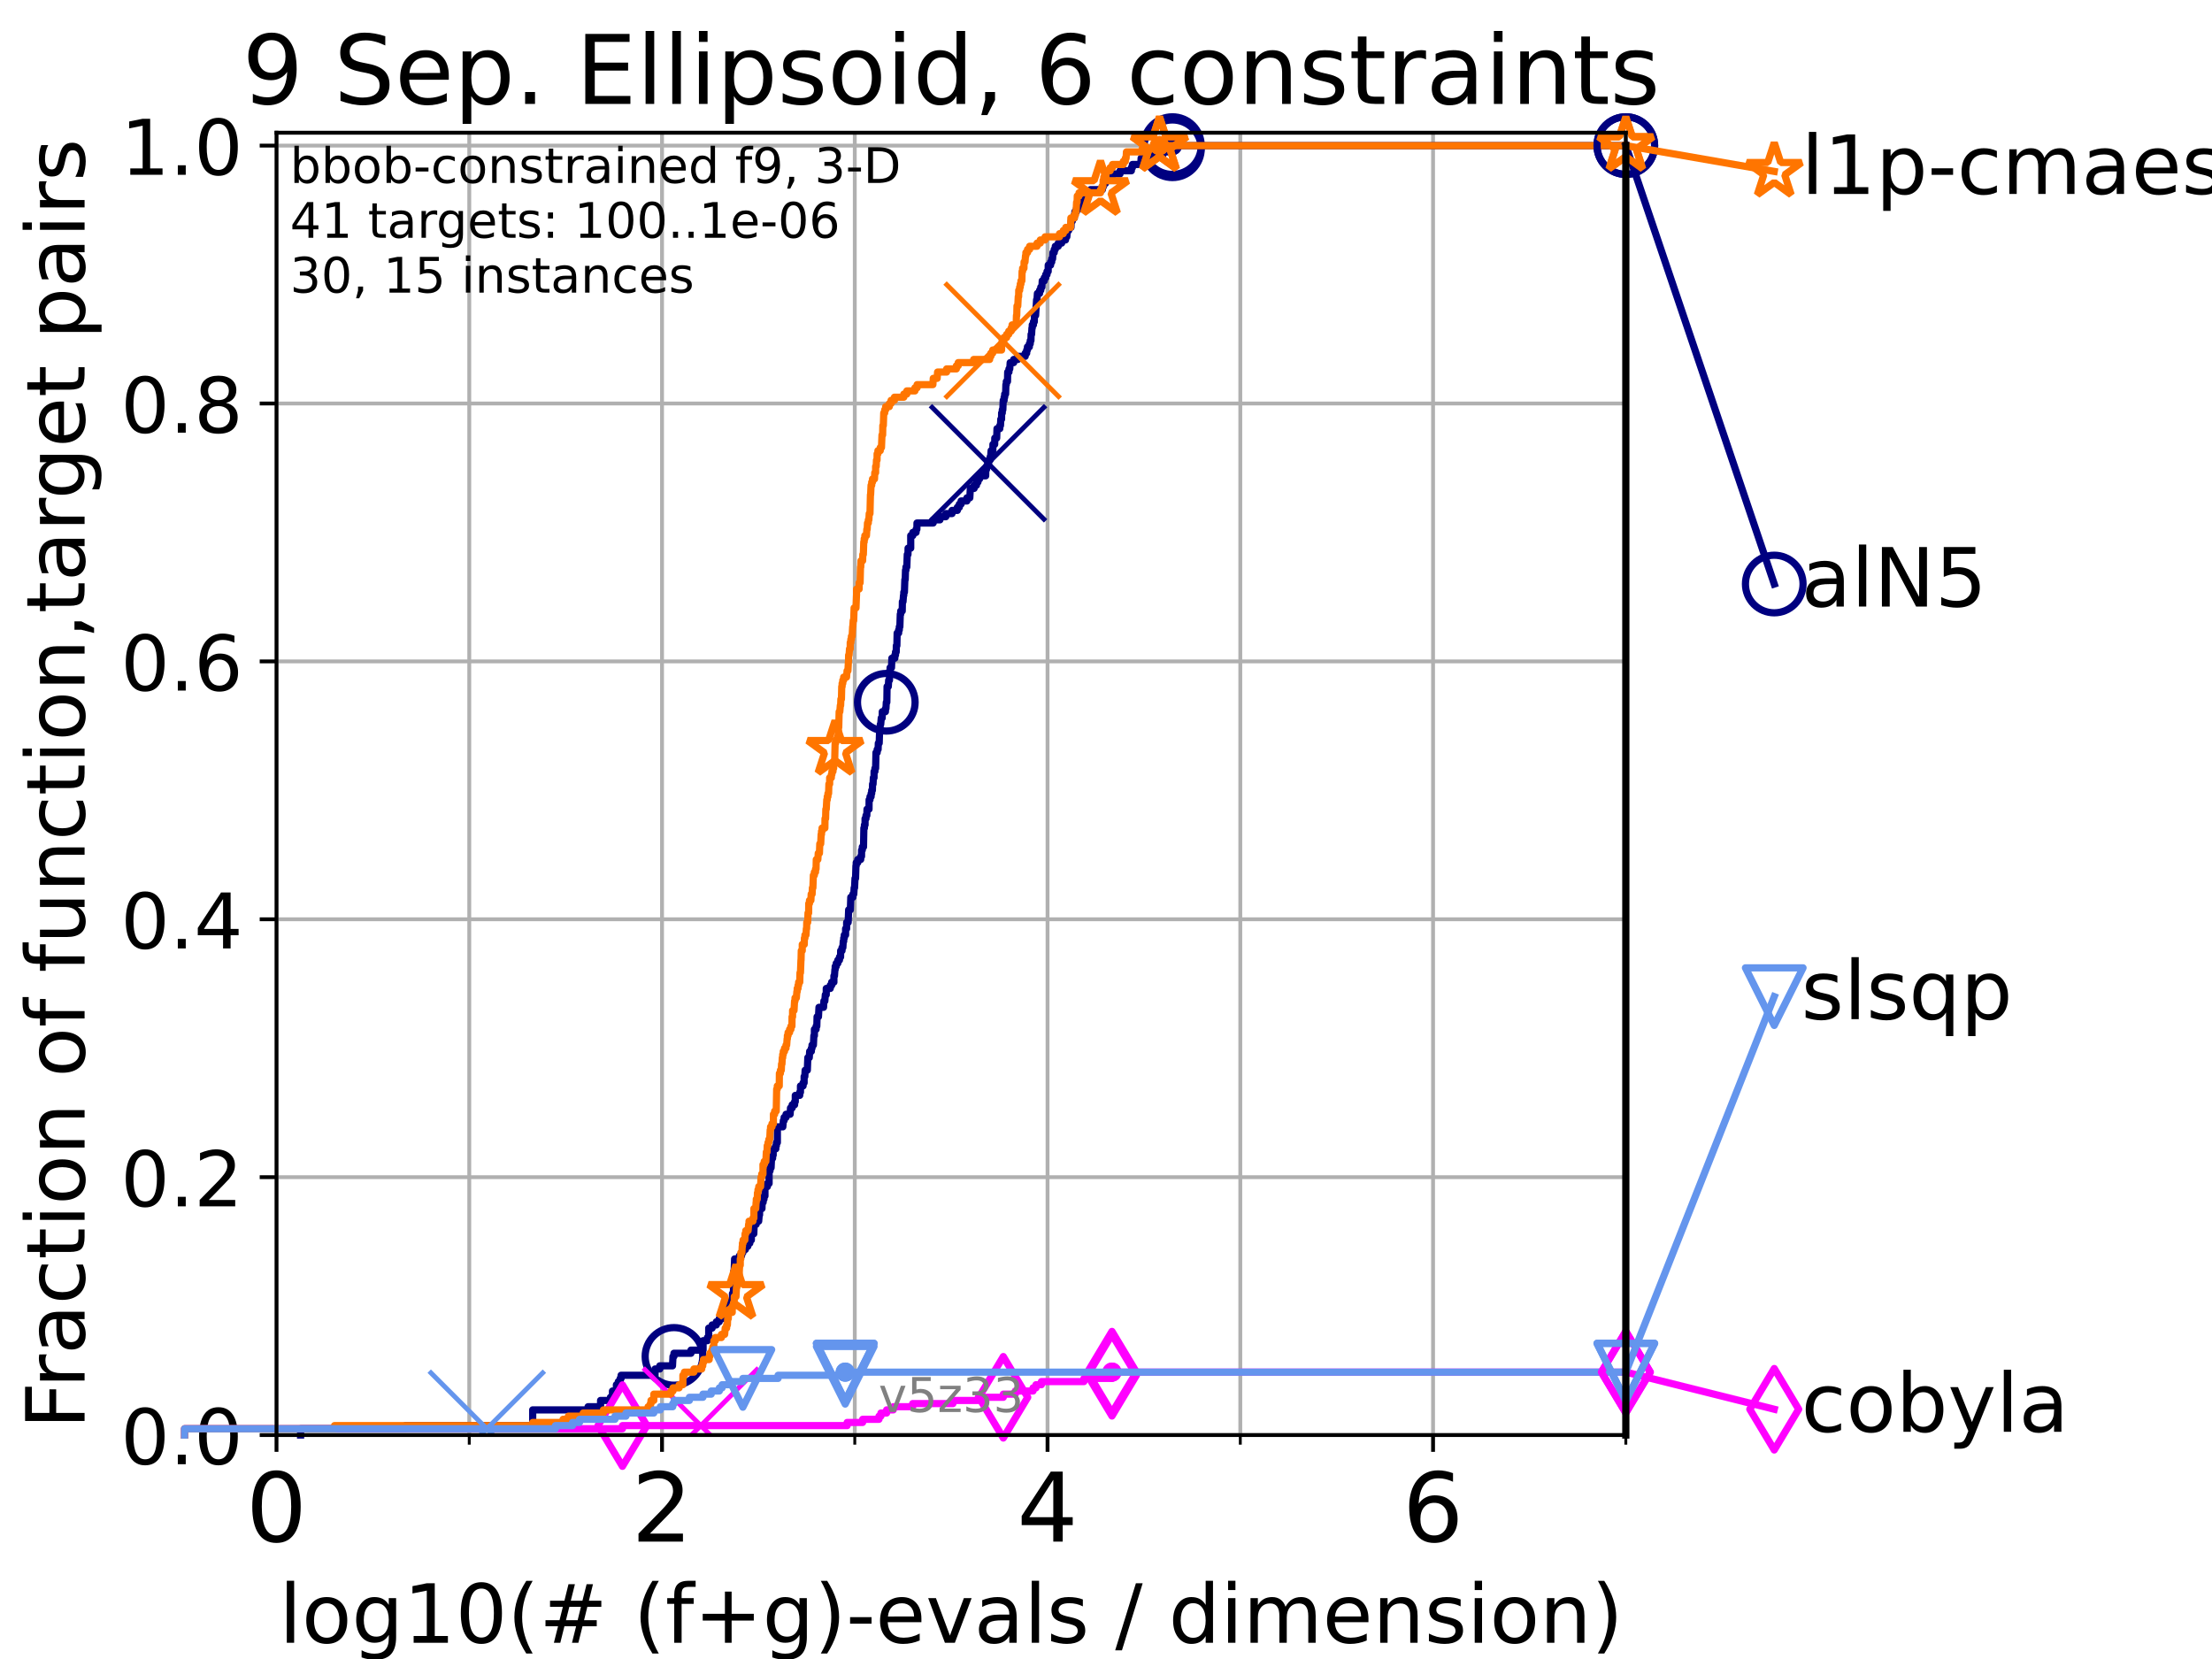 <?xml version="1.0" encoding="utf-8" standalone="no"?>
<!DOCTYPE svg PUBLIC "-//W3C//DTD SVG 1.1//EN"
  "http://www.w3.org/Graphics/SVG/1.1/DTD/svg11.dtd">
<!-- Created with matplotlib (https://matplotlib.org/) -->
<svg height="345.6pt" version="1.1" viewBox="0 0 460.8 345.6" width="460.8pt" xmlns="http://www.w3.org/2000/svg" xmlns:xlink="http://www.w3.org/1999/xlink">
 <defs>
  <style type="text/css">*{stroke-linecap:butt;stroke-linejoin:round;}</style>
 </defs>
 <g id="figure_1">
  <g id="patch_1">
   <path d="M 0 345.6 
L 460.8 345.6 
L 460.8 0 
L 0 0 
z
" style="fill:#ffffff;"/>
  </g>
  <g id="axes_1">
   <g id="patch_2">
    <path d="M 57.6 298.944 
L 338.688 298.944 
L 338.688 27.648 
L 57.6 27.648 
z
" style="fill:#ffffff;"/>
   </g>
   <g id="matplotlib.axis_1">
    <g id="xtick_1">
     <g id="line2d_1">
      <path clip-path="url(#p25ed7f19f2)" d="M 57.6 298.944 
L 57.6 27.648 
" style="fill:none;stroke:#b0b0b0;stroke-linecap:square;stroke-width:0.8;"/>
     </g>
     <g id="line2d_2">
      <defs>
       <path d="M 0 0 
L 0 3.5 
" id="m31530a1667" style="stroke:#000000;stroke-width:0.8;"/>
      </defs>
      <g>
       <use style="stroke:#000000;stroke-width:0.8;" x="57.6" xlink:href="#m31530a1667" y="298.944"/>
      </g>
     </g>
     <g id="text_1">
      <!-- 0 -->
      <g transform="translate(51.237 321.141)scale(0.2 -0.2)">
       <defs>
        <path d="M 31.781 66.406 
Q 24.172 66.406 20.328 58.906 
Q 16.5 51.422 16.5 36.375 
Q 16.5 21.391 20.328 13.891 
Q 24.172 6.391 31.781 6.391 
Q 39.453 6.391 43.281 13.891 
Q 47.125 21.391 47.125 36.375 
Q 47.125 51.422 43.281 58.906 
Q 39.453 66.406 31.781 66.406 
z
M 31.781 74.219 
Q 44.047 74.219 50.516 64.516 
Q 56.984 54.828 56.984 36.375 
Q 56.984 17.969 50.516 8.266 
Q 44.047 -1.422 31.781 -1.422 
Q 19.531 -1.422 13.062 8.266 
Q 6.594 17.969 6.594 36.375 
Q 6.594 54.828 13.062 64.516 
Q 19.531 74.219 31.781 74.219 
z
" id="DejaVuSans-48"/>
       </defs>
       <use xlink:href="#DejaVuSans-48"/>
      </g>
     </g>
    </g>
    <g id="xtick_2">
     <g id="line2d_3">
      <path clip-path="url(#p25ed7f19f2)" d="M 137.911 298.944 
L 137.911 27.648 
" style="fill:none;stroke:#b0b0b0;stroke-linecap:square;stroke-width:0.8;"/>
     </g>
     <g id="line2d_4">
      <g>
       <use style="stroke:#000000;stroke-width:0.8;" x="137.911" xlink:href="#m31530a1667" y="298.944"/>
      </g>
     </g>
     <g id="text_2">
      <!-- 2 -->
      <g transform="translate(131.548 321.141)scale(0.2 -0.2)">
       <defs>
        <path d="M 19.188 8.297 
L 53.609 8.297 
L 53.609 0 
L 7.328 0 
L 7.328 8.297 
Q 12.938 14.109 22.625 23.891 
Q 32.328 33.688 34.812 36.531 
Q 39.547 41.844 41.422 45.531 
Q 43.312 49.219 43.312 52.781 
Q 43.312 58.594 39.234 62.25 
Q 35.156 65.922 28.609 65.922 
Q 23.969 65.922 18.812 64.312 
Q 13.672 62.703 7.812 59.422 
L 7.812 69.391 
Q 13.766 71.781 18.938 73 
Q 24.125 74.219 28.422 74.219 
Q 39.75 74.219 46.484 68.547 
Q 53.219 62.891 53.219 53.422 
Q 53.219 48.922 51.531 44.891 
Q 49.859 40.875 45.406 35.406 
Q 44.188 33.984 37.641 27.219 
Q 31.109 20.453 19.188 8.297 
z
" id="DejaVuSans-50"/>
       </defs>
       <use xlink:href="#DejaVuSans-50"/>
      </g>
     </g>
    </g>
    <g id="xtick_3">
     <g id="line2d_5">
      <path clip-path="url(#p25ed7f19f2)" d="M 218.222 298.944 
L 218.222 27.648 
" style="fill:none;stroke:#b0b0b0;stroke-linecap:square;stroke-width:0.8;"/>
     </g>
     <g id="line2d_6">
      <g>
       <use style="stroke:#000000;stroke-width:0.8;" x="218.222" xlink:href="#m31530a1667" y="298.944"/>
      </g>
     </g>
     <g id="text_3">
      <!-- 4 -->
      <g transform="translate(211.859 321.141)scale(0.2 -0.2)">
       <defs>
        <path d="M 37.797 64.312 
L 12.891 25.391 
L 37.797 25.391 
z
M 35.203 72.906 
L 47.609 72.906 
L 47.609 25.391 
L 58.016 25.391 
L 58.016 17.188 
L 47.609 17.188 
L 47.609 0 
L 37.797 0 
L 37.797 17.188 
L 4.891 17.188 
L 4.891 26.703 
z
" id="DejaVuSans-52"/>
       </defs>
       <use xlink:href="#DejaVuSans-52"/>
      </g>
     </g>
    </g>
    <g id="xtick_4">
     <g id="line2d_7">
      <path clip-path="url(#p25ed7f19f2)" d="M 298.533 298.944 
L 298.533 27.648 
" style="fill:none;stroke:#b0b0b0;stroke-linecap:square;stroke-width:0.8;"/>
     </g>
     <g id="line2d_8">
      <g>
       <use style="stroke:#000000;stroke-width:0.8;" x="298.533" xlink:href="#m31530a1667" y="298.944"/>
      </g>
     </g>
     <g id="text_4">
      <!-- 6 -->
      <g transform="translate(292.17 321.141)scale(0.2 -0.2)">
       <defs>
        <path d="M 33.016 40.375 
Q 26.375 40.375 22.484 35.828 
Q 18.609 31.297 18.609 23.391 
Q 18.609 15.531 22.484 10.953 
Q 26.375 6.391 33.016 6.391 
Q 39.656 6.391 43.531 10.953 
Q 47.406 15.531 47.406 23.391 
Q 47.406 31.297 43.531 35.828 
Q 39.656 40.375 33.016 40.375 
z
M 52.594 71.297 
L 52.594 62.312 
Q 48.875 64.062 45.094 64.984 
Q 41.312 65.922 37.594 65.922 
Q 27.828 65.922 22.672 59.328 
Q 17.531 52.734 16.797 39.406 
Q 19.672 43.656 24.016 45.922 
Q 28.375 48.188 33.594 48.188 
Q 44.578 48.188 50.953 41.516 
Q 57.328 34.859 57.328 23.391 
Q 57.328 12.156 50.688 5.359 
Q 44.047 -1.422 33.016 -1.422 
Q 20.359 -1.422 13.672 8.266 
Q 6.984 17.969 6.984 36.375 
Q 6.984 53.656 15.188 63.938 
Q 23.391 74.219 37.203 74.219 
Q 40.922 74.219 44.703 73.484 
Q 48.484 72.75 52.594 71.297 
z
" id="DejaVuSans-54"/>
       </defs>
       <use xlink:href="#DejaVuSans-54"/>
      </g>
     </g>
    </g>
    <g id="xtick_5">
     <g id="line2d_9">
      <path clip-path="url(#p25ed7f19f2)" d="M 97.755 298.944 
L 97.755 27.648 
" style="fill:none;stroke:#b0b0b0;stroke-linecap:square;stroke-width:0.8;"/>
     </g>
     <g id="line2d_10">
      <defs>
       <path d="M 0 0 
L 0 2 
" id="m1269f0b136" style="stroke:#000000;stroke-width:0.6;"/>
      </defs>
      <g>
       <use style="stroke:#000000;stroke-width:0.6;" x="97.755" xlink:href="#m1269f0b136" y="298.944"/>
      </g>
     </g>
    </g>
    <g id="xtick_6">
     <g id="line2d_11">
      <path clip-path="url(#p25ed7f19f2)" d="M 178.066 298.944 
L 178.066 27.648 
" style="fill:none;stroke:#b0b0b0;stroke-linecap:square;stroke-width:0.8;"/>
     </g>
     <g id="line2d_12">
      <g>
       <use style="stroke:#000000;stroke-width:0.6;" x="178.066" xlink:href="#m1269f0b136" y="298.944"/>
      </g>
     </g>
    </g>
    <g id="xtick_7">
     <g id="line2d_13">
      <path clip-path="url(#p25ed7f19f2)" d="M 258.377 298.944 
L 258.377 27.648 
" style="fill:none;stroke:#b0b0b0;stroke-linecap:square;stroke-width:0.8;"/>
     </g>
     <g id="line2d_14">
      <g>
       <use style="stroke:#000000;stroke-width:0.6;" x="258.377" xlink:href="#m1269f0b136" y="298.944"/>
      </g>
     </g>
    </g>
    <g id="xtick_8">
     <g id="line2d_15">
      <path clip-path="url(#p25ed7f19f2)" d="M 338.688 298.944 
L 338.688 27.648 
" style="fill:none;stroke:#b0b0b0;stroke-linecap:square;stroke-width:0.8;"/>
     </g>
     <g id="line2d_16">
      <g>
       <use style="stroke:#000000;stroke-width:0.6;" x="338.688" xlink:href="#m1269f0b136" y="298.944"/>
      </g>
     </g>
    </g>
    <g id="text_5">
     <!-- log10(# (f+g)-evals / dimension) -->
     <g transform="translate(58.145 342.218)scale(0.17 -0.17)">
      <defs>
       <path d="M 9.422 75.984 
L 18.406 75.984 
L 18.406 0 
L 9.422 0 
z
" id="DejaVuSans-108"/>
       <path d="M 30.609 48.391 
Q 23.391 48.391 19.188 42.75 
Q 14.984 37.109 14.984 27.297 
Q 14.984 17.484 19.156 11.844 
Q 23.344 6.203 30.609 6.203 
Q 37.797 6.203 41.984 11.859 
Q 46.188 17.531 46.188 27.297 
Q 46.188 37.016 41.984 42.703 
Q 37.797 48.391 30.609 48.391 
z
M 30.609 56 
Q 42.328 56 49.016 48.375 
Q 55.719 40.766 55.719 27.297 
Q 55.719 13.875 49.016 6.219 
Q 42.328 -1.422 30.609 -1.422 
Q 18.844 -1.422 12.172 6.219 
Q 5.516 13.875 5.516 27.297 
Q 5.516 40.766 12.172 48.375 
Q 18.844 56 30.609 56 
z
" id="DejaVuSans-111"/>
       <path d="M 45.406 27.984 
Q 45.406 37.75 41.375 43.109 
Q 37.359 48.484 30.078 48.484 
Q 22.859 48.484 18.828 43.109 
Q 14.797 37.75 14.797 27.984 
Q 14.797 18.266 18.828 12.891 
Q 22.859 7.516 30.078 7.516 
Q 37.359 7.516 41.375 12.891 
Q 45.406 18.266 45.406 27.984 
z
M 54.391 6.781 
Q 54.391 -7.172 48.188 -13.984 
Q 42 -20.797 29.203 -20.797 
Q 24.469 -20.797 20.266 -20.094 
Q 16.062 -19.391 12.109 -17.922 
L 12.109 -9.188 
Q 16.062 -11.328 19.922 -12.344 
Q 23.781 -13.375 27.781 -13.375 
Q 36.625 -13.375 41.016 -8.766 
Q 45.406 -4.156 45.406 5.172 
L 45.406 9.625 
Q 42.625 4.781 38.281 2.391 
Q 33.938 0 27.875 0 
Q 17.828 0 11.672 7.656 
Q 5.516 15.328 5.516 27.984 
Q 5.516 40.672 11.672 48.328 
Q 17.828 56 27.875 56 
Q 33.938 56 38.281 53.609 
Q 42.625 51.219 45.406 46.391 
L 45.406 54.688 
L 54.391 54.688 
z
" id="DejaVuSans-103"/>
       <path d="M 12.406 8.297 
L 28.516 8.297 
L 28.516 63.922 
L 10.984 60.406 
L 10.984 69.391 
L 28.422 72.906 
L 38.281 72.906 
L 38.281 8.297 
L 54.391 8.297 
L 54.391 0 
L 12.406 0 
z
" id="DejaVuSans-49"/>
       <path d="M 31 75.875 
Q 24.469 64.656 21.281 53.656 
Q 18.109 42.672 18.109 31.391 
Q 18.109 20.125 21.312 9.062 
Q 24.516 -2 31 -13.188 
L 23.188 -13.188 
Q 15.875 -1.703 12.234 9.375 
Q 8.594 20.453 8.594 31.391 
Q 8.594 42.281 12.203 53.312 
Q 15.828 64.359 23.188 75.875 
z
" id="DejaVuSans-40"/>
       <path d="M 51.125 44 
L 36.922 44 
L 32.812 27.688 
L 47.125 27.688 
z
M 43.797 71.781 
L 38.719 51.516 
L 52.984 51.516 
L 58.109 71.781 
L 65.922 71.781 
L 60.891 51.516 
L 76.125 51.516 
L 76.125 44 
L 58.984 44 
L 54.984 27.688 
L 70.516 27.688 
L 70.516 20.219 
L 53.078 20.219 
L 48 0 
L 40.188 0 
L 45.219 20.219 
L 30.906 20.219 
L 25.875 0 
L 18.016 0 
L 23.094 20.219 
L 7.719 20.219 
L 7.719 27.688 
L 24.906 27.688 
L 29 44 
L 13.281 44 
L 13.281 51.516 
L 30.906 51.516 
L 35.891 71.781 
z
" id="DejaVuSans-35"/>
       <path id="DejaVuSans-32"/>
       <path d="M 37.109 75.984 
L 37.109 68.5 
L 28.516 68.5 
Q 23.688 68.5 21.797 66.547 
Q 19.922 64.594 19.922 59.516 
L 19.922 54.688 
L 34.719 54.688 
L 34.719 47.703 
L 19.922 47.703 
L 19.922 0 
L 10.891 0 
L 10.891 47.703 
L 2.297 47.703 
L 2.297 54.688 
L 10.891 54.688 
L 10.891 58.5 
Q 10.891 67.625 15.141 71.797 
Q 19.391 75.984 28.609 75.984 
z
" id="DejaVuSans-102"/>
       <path d="M 46 62.703 
L 46 35.5 
L 73.188 35.5 
L 73.188 27.203 
L 46 27.203 
L 46 0 
L 37.797 0 
L 37.797 27.203 
L 10.594 27.203 
L 10.594 35.5 
L 37.797 35.5 
L 37.797 62.703 
z
" id="DejaVuSans-43"/>
       <path d="M 8.016 75.875 
L 15.828 75.875 
Q 23.141 64.359 26.781 53.312 
Q 30.422 42.281 30.422 31.391 
Q 30.422 20.453 26.781 9.375 
Q 23.141 -1.703 15.828 -13.188 
L 8.016 -13.188 
Q 14.5 -2 17.703 9.062 
Q 20.906 20.125 20.906 31.391 
Q 20.906 42.672 17.703 53.656 
Q 14.5 64.656 8.016 75.875 
z
" id="DejaVuSans-41"/>
       <path d="M 4.891 31.391 
L 31.203 31.391 
L 31.203 23.391 
L 4.891 23.391 
z
" id="DejaVuSans-45"/>
       <path d="M 56.203 29.594 
L 56.203 25.203 
L 14.891 25.203 
Q 15.484 15.922 20.484 11.062 
Q 25.484 6.203 34.422 6.203 
Q 39.594 6.203 44.453 7.469 
Q 49.312 8.734 54.109 11.281 
L 54.109 2.781 
Q 49.266 0.734 44.188 -0.344 
Q 39.109 -1.422 33.891 -1.422 
Q 20.797 -1.422 13.156 6.188 
Q 5.516 13.812 5.516 26.812 
Q 5.516 40.234 12.766 48.109 
Q 20.016 56 32.328 56 
Q 43.359 56 49.781 48.891 
Q 56.203 41.797 56.203 29.594 
z
M 47.219 32.234 
Q 47.125 39.594 43.094 43.984 
Q 39.062 48.391 32.422 48.391 
Q 24.906 48.391 20.391 44.141 
Q 15.875 39.891 15.188 32.172 
z
" id="DejaVuSans-101"/>
       <path d="M 2.984 54.688 
L 12.5 54.688 
L 29.594 8.797 
L 46.688 54.688 
L 56.203 54.688 
L 35.688 0 
L 23.484 0 
z
" id="DejaVuSans-118"/>
       <path d="M 34.281 27.484 
Q 23.391 27.484 19.188 25 
Q 14.984 22.516 14.984 16.5 
Q 14.984 11.719 18.141 8.906 
Q 21.297 6.109 26.703 6.109 
Q 34.188 6.109 38.703 11.406 
Q 43.219 16.703 43.219 25.484 
L 43.219 27.484 
z
M 52.203 31.203 
L 52.203 0 
L 43.219 0 
L 43.219 8.297 
Q 40.141 3.328 35.547 0.953 
Q 30.953 -1.422 24.312 -1.422 
Q 15.922 -1.422 10.953 3.297 
Q 6 8.016 6 15.922 
Q 6 25.141 12.172 29.828 
Q 18.359 34.516 30.609 34.516 
L 43.219 34.516 
L 43.219 35.406 
Q 43.219 41.609 39.141 45 
Q 35.062 48.391 27.688 48.391 
Q 23 48.391 18.547 47.266 
Q 14.109 46.141 10.016 43.891 
L 10.016 52.203 
Q 14.938 54.109 19.578 55.047 
Q 24.219 56 28.609 56 
Q 40.484 56 46.344 49.844 
Q 52.203 43.703 52.203 31.203 
z
" id="DejaVuSans-97"/>
       <path d="M 44.281 53.078 
L 44.281 44.578 
Q 40.484 46.531 36.375 47.5 
Q 32.281 48.484 27.875 48.484 
Q 21.188 48.484 17.844 46.438 
Q 14.5 44.391 14.5 40.281 
Q 14.5 37.156 16.891 35.375 
Q 19.281 33.594 26.516 31.984 
L 29.594 31.297 
Q 39.156 29.25 43.188 25.516 
Q 47.219 21.781 47.219 15.094 
Q 47.219 7.469 41.188 3.016 
Q 35.156 -1.422 24.609 -1.422 
Q 20.219 -1.422 15.453 -0.562 
Q 10.688 0.297 5.422 2 
L 5.422 11.281 
Q 10.406 8.688 15.234 7.391 
Q 20.062 6.109 24.812 6.109 
Q 31.156 6.109 34.562 8.281 
Q 37.984 10.453 37.984 14.406 
Q 37.984 18.062 35.516 20.016 
Q 33.062 21.969 24.703 23.781 
L 21.578 24.516 
Q 13.234 26.266 9.516 29.906 
Q 5.812 33.547 5.812 39.891 
Q 5.812 47.609 11.281 51.797 
Q 16.75 56 26.812 56 
Q 31.781 56 36.172 55.266 
Q 40.578 54.547 44.281 53.078 
z
" id="DejaVuSans-115"/>
       <path d="M 25.391 72.906 
L 33.688 72.906 
L 8.297 -9.281 
L 0 -9.281 
z
" id="DejaVuSans-47"/>
       <path d="M 45.406 46.391 
L 45.406 75.984 
L 54.391 75.984 
L 54.391 0 
L 45.406 0 
L 45.406 8.203 
Q 42.578 3.328 38.25 0.953 
Q 33.938 -1.422 27.875 -1.422 
Q 17.969 -1.422 11.734 6.484 
Q 5.516 14.406 5.516 27.297 
Q 5.516 40.188 11.734 48.094 
Q 17.969 56 27.875 56 
Q 33.938 56 38.25 53.625 
Q 42.578 51.266 45.406 46.391 
z
M 14.797 27.297 
Q 14.797 17.391 18.875 11.75 
Q 22.953 6.109 30.078 6.109 
Q 37.203 6.109 41.297 11.75 
Q 45.406 17.391 45.406 27.297 
Q 45.406 37.203 41.297 42.844 
Q 37.203 48.484 30.078 48.484 
Q 22.953 48.484 18.875 42.844 
Q 14.797 37.203 14.797 27.297 
z
" id="DejaVuSans-100"/>
       <path d="M 9.422 54.688 
L 18.406 54.688 
L 18.406 0 
L 9.422 0 
z
M 9.422 75.984 
L 18.406 75.984 
L 18.406 64.594 
L 9.422 64.594 
z
" id="DejaVuSans-105"/>
       <path d="M 52 44.188 
Q 55.375 50.25 60.062 53.125 
Q 64.75 56 71.094 56 
Q 79.641 56 84.281 50.016 
Q 88.922 44.047 88.922 33.016 
L 88.922 0 
L 79.891 0 
L 79.891 32.719 
Q 79.891 40.578 77.094 44.375 
Q 74.312 48.188 68.609 48.188 
Q 61.625 48.188 57.562 43.547 
Q 53.516 38.922 53.516 30.906 
L 53.516 0 
L 44.484 0 
L 44.484 32.719 
Q 44.484 40.625 41.703 44.406 
Q 38.922 48.188 33.109 48.188 
Q 26.219 48.188 22.156 43.531 
Q 18.109 38.875 18.109 30.906 
L 18.109 0 
L 9.078 0 
L 9.078 54.688 
L 18.109 54.688 
L 18.109 46.188 
Q 21.188 51.219 25.484 53.609 
Q 29.781 56 35.688 56 
Q 41.656 56 45.828 52.969 
Q 50 49.953 52 44.188 
z
" id="DejaVuSans-109"/>
       <path d="M 54.891 33.016 
L 54.891 0 
L 45.906 0 
L 45.906 32.719 
Q 45.906 40.484 42.875 44.328 
Q 39.844 48.188 33.797 48.188 
Q 26.516 48.188 22.312 43.547 
Q 18.109 38.922 18.109 30.906 
L 18.109 0 
L 9.078 0 
L 9.078 54.688 
L 18.109 54.688 
L 18.109 46.188 
Q 21.344 51.125 25.703 53.562 
Q 30.078 56 35.797 56 
Q 45.219 56 50.047 50.172 
Q 54.891 44.344 54.891 33.016 
z
" id="DejaVuSans-110"/>
      </defs>
      <use xlink:href="#DejaVuSans-108"/>
      <use x="27.783" xlink:href="#DejaVuSans-111"/>
      <use x="88.965" xlink:href="#DejaVuSans-103"/>
      <use x="152.441" xlink:href="#DejaVuSans-49"/>
      <use x="216.064" xlink:href="#DejaVuSans-48"/>
      <use x="279.688" xlink:href="#DejaVuSans-40"/>
      <use x="318.701" xlink:href="#DejaVuSans-35"/>
      <use x="402.49" xlink:href="#DejaVuSans-32"/>
      <use x="434.277" xlink:href="#DejaVuSans-40"/>
      <use x="473.291" xlink:href="#DejaVuSans-102"/>
      <use x="508.496" xlink:href="#DejaVuSans-43"/>
      <use x="592.285" xlink:href="#DejaVuSans-103"/>
      <use x="655.762" xlink:href="#DejaVuSans-41"/>
      <use x="694.775" xlink:href="#DejaVuSans-45"/>
      <use x="730.859" xlink:href="#DejaVuSans-101"/>
      <use x="792.383" xlink:href="#DejaVuSans-118"/>
      <use x="851.562" xlink:href="#DejaVuSans-97"/>
      <use x="912.842" xlink:href="#DejaVuSans-108"/>
      <use x="940.625" xlink:href="#DejaVuSans-115"/>
      <use x="992.725" xlink:href="#DejaVuSans-32"/>
      <use x="1024.512" xlink:href="#DejaVuSans-47"/>
      <use x="1058.203" xlink:href="#DejaVuSans-32"/>
      <use x="1089.99" xlink:href="#DejaVuSans-100"/>
      <use x="1153.467" xlink:href="#DejaVuSans-105"/>
      <use x="1181.25" xlink:href="#DejaVuSans-109"/>
      <use x="1278.662" xlink:href="#DejaVuSans-101"/>
      <use x="1340.186" xlink:href="#DejaVuSans-110"/>
      <use x="1403.564" xlink:href="#DejaVuSans-115"/>
      <use x="1455.664" xlink:href="#DejaVuSans-105"/>
      <use x="1483.447" xlink:href="#DejaVuSans-111"/>
      <use x="1544.629" xlink:href="#DejaVuSans-110"/>
      <use x="1608.008" xlink:href="#DejaVuSans-41"/>
     </g>
    </g>
   </g>
   <g id="matplotlib.axis_2">
    <g id="ytick_1">
     <g id="line2d_17">
      <path clip-path="url(#p25ed7f19f2)" d="M 57.6 298.944 
L 338.688 298.944 
" style="fill:none;stroke:#b0b0b0;stroke-linecap:square;stroke-width:0.8;"/>
     </g>
     <g id="line2d_18">
      <defs>
       <path d="M 0 0 
L -3.5 0 
" id="m3b2958d44b" style="stroke:#000000;stroke-width:0.8;"/>
      </defs>
      <g>
       <use style="stroke:#000000;stroke-width:0.8;" x="57.6" xlink:href="#m3b2958d44b" y="298.944"/>
      </g>
     </g>
     <g id="text_6">
      <!-- 0.0 -->
      <g transform="translate(25.155 305.023)scale(0.16 -0.16)">
       <defs>
        <path d="M 10.688 12.406 
L 21 12.406 
L 21 0 
L 10.688 0 
z
" id="DejaVuSans-46"/>
       </defs>
       <use xlink:href="#DejaVuSans-48"/>
       <use x="63.623" xlink:href="#DejaVuSans-46"/>
       <use x="95.41" xlink:href="#DejaVuSans-48"/>
      </g>
     </g>
    </g>
    <g id="ytick_2">
     <g id="line2d_19">
      <path clip-path="url(#p25ed7f19f2)" d="M 57.6 245.222 
L 338.688 245.222 
" style="fill:none;stroke:#b0b0b0;stroke-linecap:square;stroke-width:0.8;"/>
     </g>
     <g id="line2d_20">
      <g>
       <use style="stroke:#000000;stroke-width:0.8;" x="57.6" xlink:href="#m3b2958d44b" y="245.222"/>
      </g>
     </g>
     <g id="text_7">
      <!-- 0.2 -->
      <g transform="translate(25.155 251.301)scale(0.16 -0.16)">
       <use xlink:href="#DejaVuSans-48"/>
       <use x="63.623" xlink:href="#DejaVuSans-46"/>
       <use x="95.41" xlink:href="#DejaVuSans-50"/>
      </g>
     </g>
    </g>
    <g id="ytick_3">
     <g id="line2d_21">
      <path clip-path="url(#p25ed7f19f2)" d="M 57.6 191.5 
L 338.688 191.5 
" style="fill:none;stroke:#b0b0b0;stroke-linecap:square;stroke-width:0.8;"/>
     </g>
     <g id="line2d_22">
      <g>
       <use style="stroke:#000000;stroke-width:0.8;" x="57.6" xlink:href="#m3b2958d44b" y="191.5"/>
      </g>
     </g>
     <g id="text_8">
      <!-- 0.4 -->
      <g transform="translate(25.155 197.579)scale(0.16 -0.16)">
       <use xlink:href="#DejaVuSans-48"/>
       <use x="63.623" xlink:href="#DejaVuSans-46"/>
       <use x="95.41" xlink:href="#DejaVuSans-52"/>
      </g>
     </g>
    </g>
    <g id="ytick_4">
     <g id="line2d_23">
      <path clip-path="url(#p25ed7f19f2)" d="M 57.6 137.778 
L 338.688 137.778 
" style="fill:none;stroke:#b0b0b0;stroke-linecap:square;stroke-width:0.8;"/>
     </g>
     <g id="line2d_24">
      <g>
       <use style="stroke:#000000;stroke-width:0.8;" x="57.6" xlink:href="#m3b2958d44b" y="137.778"/>
      </g>
     </g>
     <g id="text_9">
      <!-- 0.6 -->
      <g transform="translate(25.155 143.857)scale(0.16 -0.16)">
       <use xlink:href="#DejaVuSans-48"/>
       <use x="63.623" xlink:href="#DejaVuSans-46"/>
       <use x="95.41" xlink:href="#DejaVuSans-54"/>
      </g>
     </g>
    </g>
    <g id="ytick_5">
     <g id="line2d_25">
      <path clip-path="url(#p25ed7f19f2)" d="M 57.6 84.056 
L 338.688 84.056 
" style="fill:none;stroke:#b0b0b0;stroke-linecap:square;stroke-width:0.8;"/>
     </g>
     <g id="line2d_26">
      <g>
       <use style="stroke:#000000;stroke-width:0.8;" x="57.6" xlink:href="#m3b2958d44b" y="84.056"/>
      </g>
     </g>
     <g id="text_10">
      <!-- 0.8 -->
      <g transform="translate(25.155 90.135)scale(0.16 -0.16)">
       <defs>
        <path d="M 31.781 34.625 
Q 24.75 34.625 20.719 30.859 
Q 16.703 27.094 16.703 20.516 
Q 16.703 13.922 20.719 10.156 
Q 24.75 6.391 31.781 6.391 
Q 38.812 6.391 42.859 10.172 
Q 46.922 13.969 46.922 20.516 
Q 46.922 27.094 42.891 30.859 
Q 38.875 34.625 31.781 34.625 
z
M 21.922 38.812 
Q 15.578 40.375 12.031 44.719 
Q 8.5 49.078 8.5 55.328 
Q 8.5 64.062 14.719 69.141 
Q 20.953 74.219 31.781 74.219 
Q 42.672 74.219 48.875 69.141 
Q 55.078 64.062 55.078 55.328 
Q 55.078 49.078 51.531 44.719 
Q 48 40.375 41.703 38.812 
Q 48.828 37.156 52.797 32.312 
Q 56.781 27.484 56.781 20.516 
Q 56.781 9.906 50.312 4.234 
Q 43.844 -1.422 31.781 -1.422 
Q 19.734 -1.422 13.25 4.234 
Q 6.781 9.906 6.781 20.516 
Q 6.781 27.484 10.781 32.312 
Q 14.797 37.156 21.922 38.812 
z
M 18.312 54.391 
Q 18.312 48.734 21.844 45.562 
Q 25.391 42.391 31.781 42.391 
Q 38.141 42.391 41.719 45.562 
Q 45.312 48.734 45.312 54.391 
Q 45.312 60.062 41.719 63.234 
Q 38.141 66.406 31.781 66.406 
Q 25.391 66.406 21.844 63.234 
Q 18.312 60.062 18.312 54.391 
z
" id="DejaVuSans-56"/>
       </defs>
       <use xlink:href="#DejaVuSans-48"/>
       <use x="63.623" xlink:href="#DejaVuSans-46"/>
       <use x="95.41" xlink:href="#DejaVuSans-56"/>
      </g>
     </g>
    </g>
    <g id="ytick_6">
     <g id="line2d_27">
      <path clip-path="url(#p25ed7f19f2)" d="M 57.6 30.334 
L 338.688 30.334 
" style="fill:none;stroke:#b0b0b0;stroke-linecap:square;stroke-width:0.8;"/>
     </g>
     <g id="line2d_28">
      <g>
       <use style="stroke:#000000;stroke-width:0.8;" x="57.6" xlink:href="#m3b2958d44b" y="30.334"/>
      </g>
     </g>
     <g id="text_11">
      <!-- 1.0 -->
      <g transform="translate(25.155 36.413)scale(0.16 -0.16)">
       <use xlink:href="#DejaVuSans-49"/>
       <use x="63.623" xlink:href="#DejaVuSans-46"/>
       <use x="95.41" xlink:href="#DejaVuSans-48"/>
      </g>
     </g>
    </g>
    <g id="text_12">
     <!-- Fraction of function,target pairs -->
     <g transform="translate(17.62 297.681)rotate(-90)scale(0.17 -0.17)">
      <defs>
       <path d="M 9.812 72.906 
L 51.703 72.906 
L 51.703 64.594 
L 19.672 64.594 
L 19.672 43.109 
L 48.578 43.109 
L 48.578 34.812 
L 19.672 34.812 
L 19.672 0 
L 9.812 0 
z
" id="DejaVuSans-70"/>
       <path d="M 41.109 46.297 
Q 39.594 47.172 37.812 47.578 
Q 36.031 48 33.891 48 
Q 26.266 48 22.188 43.047 
Q 18.109 38.094 18.109 28.812 
L 18.109 0 
L 9.078 0 
L 9.078 54.688 
L 18.109 54.688 
L 18.109 46.188 
Q 20.953 51.172 25.484 53.578 
Q 30.031 56 36.531 56 
Q 37.453 56 38.578 55.875 
Q 39.703 55.766 41.062 55.516 
z
" id="DejaVuSans-114"/>
       <path d="M 48.781 52.594 
L 48.781 44.188 
Q 44.969 46.297 41.141 47.344 
Q 37.312 48.391 33.406 48.391 
Q 24.656 48.391 19.812 42.844 
Q 14.984 37.312 14.984 27.297 
Q 14.984 17.281 19.812 11.734 
Q 24.656 6.203 33.406 6.203 
Q 37.312 6.203 41.141 7.25 
Q 44.969 8.297 48.781 10.406 
L 48.781 2.094 
Q 45.016 0.344 40.984 -0.531 
Q 36.969 -1.422 32.422 -1.422 
Q 20.062 -1.422 12.781 6.344 
Q 5.516 14.109 5.516 27.297 
Q 5.516 40.672 12.859 48.328 
Q 20.219 56 33.016 56 
Q 37.156 56 41.109 55.141 
Q 45.062 54.297 48.781 52.594 
z
" id="DejaVuSans-99"/>
       <path d="M 18.312 70.219 
L 18.312 54.688 
L 36.812 54.688 
L 36.812 47.703 
L 18.312 47.703 
L 18.312 18.016 
Q 18.312 11.328 20.141 9.422 
Q 21.969 7.516 27.594 7.516 
L 36.812 7.516 
L 36.812 0 
L 27.594 0 
Q 17.188 0 13.234 3.875 
Q 9.281 7.766 9.281 18.016 
L 9.281 47.703 
L 2.688 47.703 
L 2.688 54.688 
L 9.281 54.688 
L 9.281 70.219 
z
" id="DejaVuSans-116"/>
       <path d="M 8.5 21.578 
L 8.5 54.688 
L 17.484 54.688 
L 17.484 21.922 
Q 17.484 14.156 20.5 10.266 
Q 23.531 6.391 29.594 6.391 
Q 36.859 6.391 41.078 11.031 
Q 45.312 15.672 45.312 23.688 
L 45.312 54.688 
L 54.297 54.688 
L 54.297 0 
L 45.312 0 
L 45.312 8.406 
Q 42.047 3.422 37.719 1 
Q 33.406 -1.422 27.688 -1.422 
Q 18.266 -1.422 13.375 4.438 
Q 8.5 10.297 8.5 21.578 
z
M 31.109 56 
z
" id="DejaVuSans-117"/>
       <path d="M 11.719 12.406 
L 22.016 12.406 
L 22.016 4 
L 14.016 -11.625 
L 7.719 -11.625 
L 11.719 4 
z
" id="DejaVuSans-44"/>
       <path d="M 18.109 8.203 
L 18.109 -20.797 
L 9.078 -20.797 
L 9.078 54.688 
L 18.109 54.688 
L 18.109 46.391 
Q 20.953 51.266 25.266 53.625 
Q 29.594 56 35.594 56 
Q 45.562 56 51.781 48.094 
Q 58.016 40.188 58.016 27.297 
Q 58.016 14.406 51.781 6.484 
Q 45.562 -1.422 35.594 -1.422 
Q 29.594 -1.422 25.266 0.953 
Q 20.953 3.328 18.109 8.203 
z
M 48.688 27.297 
Q 48.688 37.203 44.609 42.844 
Q 40.531 48.484 33.406 48.484 
Q 26.266 48.484 22.188 42.844 
Q 18.109 37.203 18.109 27.297 
Q 18.109 17.391 22.188 11.75 
Q 26.266 6.109 33.406 6.109 
Q 40.531 6.109 44.609 11.75 
Q 48.688 17.391 48.688 27.297 
z
" id="DejaVuSans-112"/>
      </defs>
      <use xlink:href="#DejaVuSans-70"/>
      <use x="50.27" xlink:href="#DejaVuSans-114"/>
      <use x="91.383" xlink:href="#DejaVuSans-97"/>
      <use x="152.662" xlink:href="#DejaVuSans-99"/>
      <use x="207.643" xlink:href="#DejaVuSans-116"/>
      <use x="246.852" xlink:href="#DejaVuSans-105"/>
      <use x="274.635" xlink:href="#DejaVuSans-111"/>
      <use x="335.816" xlink:href="#DejaVuSans-110"/>
      <use x="399.195" xlink:href="#DejaVuSans-32"/>
      <use x="430.982" xlink:href="#DejaVuSans-111"/>
      <use x="492.164" xlink:href="#DejaVuSans-102"/>
      <use x="527.369" xlink:href="#DejaVuSans-32"/>
      <use x="559.156" xlink:href="#DejaVuSans-102"/>
      <use x="594.361" xlink:href="#DejaVuSans-117"/>
      <use x="657.74" xlink:href="#DejaVuSans-110"/>
      <use x="721.119" xlink:href="#DejaVuSans-99"/>
      <use x="776.1" xlink:href="#DejaVuSans-116"/>
      <use x="815.309" xlink:href="#DejaVuSans-105"/>
      <use x="843.092" xlink:href="#DejaVuSans-111"/>
      <use x="904.273" xlink:href="#DejaVuSans-110"/>
      <use x="967.652" xlink:href="#DejaVuSans-44"/>
      <use x="999.439" xlink:href="#DejaVuSans-116"/>
      <use x="1038.648" xlink:href="#DejaVuSans-97"/>
      <use x="1099.928" xlink:href="#DejaVuSans-114"/>
      <use x="1139.291" xlink:href="#DejaVuSans-103"/>
      <use x="1202.768" xlink:href="#DejaVuSans-101"/>
      <use x="1264.291" xlink:href="#DejaVuSans-116"/>
      <use x="1303.5" xlink:href="#DejaVuSans-32"/>
      <use x="1335.287" xlink:href="#DejaVuSans-112"/>
      <use x="1398.764" xlink:href="#DejaVuSans-97"/>
      <use x="1460.043" xlink:href="#DejaVuSans-105"/>
      <use x="1487.826" xlink:href="#DejaVuSans-114"/>
      <use x="1528.939" xlink:href="#DejaVuSans-115"/>
     </g>
    </g>
   </g>
   <g id="line2d_29">
    <defs>
     <path d="M 0 1.5 
C 0.398 1.5 0.779 1.342 1.061 1.061 
C 1.342 0.779 1.5 0.398 1.5 0 
C 1.5 -0.398 1.342 -0.779 1.061 -1.061 
C 0.779 -1.342 0.398 -1.5 0 -1.5 
C -0.398 -1.5 -0.779 -1.342 -1.061 -1.061 
C -1.342 -0.779 -1.5 -0.398 -1.5 0 
C -1.5 0.398 -1.342 0.779 -1.061 1.061 
C -0.779 1.342 -0.398 1.5 0 1.5 
z
" id="mb91e6de67b" style="stroke:#000080;"/>
    </defs>
    <g>
     <use style="fill:#000080;stroke:#000080;" x="244.239" xlink:href="#mb91e6de67b" y="30.334"/>
     <use style="fill:#000080;stroke:#000080;" x="244.239" xlink:href="#mb91e6de67b" y="30.334"/>
    </g>
   </g>
   <g id="line2d_30">
    <path d="M 62.617 298.944 
L 62.617 297.634 
L 84.464 297.634 
L 84.464 296.979 
L 110.969 296.979 
L 110.969 293.703 
L 122.503 293.703 
L 122.503 293.048 
L 125.111 293.048 
L 125.111 291.737 
L 127.165 291.737 
L 127.165 291.082 
L 127.59 291.082 
L 127.59 289.772 
L 128.411 289.772 
L 128.411 288.462 
L 128.808 288.462 
L 128.808 287.807 
L 129.195 287.807 
L 129.195 287.151 
L 129.386 287.151 
L 129.386 286.496 
L 136.457 286.496 
L 136.457 285.186 
L 137.439 285.186 
L 137.439 284.531 
L 140.094 284.531 
L 140.196 282.565 
L 140.399 282.565 
L 140.399 281.91 
L 143.944 281.91 
L 143.944 281.255 
L 146.467 281.255 
L 146.467 279.29 
L 147.369 279.29 
L 147.369 278.634 
L 147.637 278.634 
L 147.637 276.669 
L 148.354 276.669 
L 148.354 276.014 
L 149.226 276.014 
L 149.226 275.359 
L 149.824 275.359 
L 149.824 274.704 
L 150.514 274.704 
L 150.514 274.048 
L 151.233 274.048 
L 151.233 273.393 
L 151.395 273.393 
L 151.395 272.738 
L 151.555 272.738 
L 151.555 272.083 
L 152.182 272.083 
L 152.182 271.428 
L 152.386 271.428 
L 152.386 270.773 
L 152.587 270.773 
L 152.587 269.462 
L 152.786 269.462 
L 152.836 264.876 
L 152.934 264.876 
L 153.032 262.256 
L 154.029 262.256 
L 154.029 261.601 
L 154.485 261.601 
L 154.485 260.946 
L 154.752 260.946 
L 154.752 260.29 
L 155.275 260.29 
L 155.275 259.635 
L 155.783 259.635 
L 155.783 258.98 
L 156.196 258.98 
L 156.196 258.325 
L 156.519 258.325 
L 156.519 257.015 
L 157.031 257.015 
L 157.109 255.049 
L 157.529 255.049 
L 157.529 254.394 
L 158.049 254.394 
L 158.159 253.084 
L 158.232 253.084 
L 158.232 251.773 
L 158.732 251.773 
L 158.767 250.463 
L 158.977 250.463 
L 158.977 249.808 
L 159.15 249.808 
L 159.15 249.153 
L 159.355 249.153 
L 159.355 247.187 
L 159.858 247.187 
L 159.858 246.532 
L 160.217 246.532 
L 160.217 243.912 
L 160.41 243.912 
L 160.41 243.257 
L 160.633 243.257 
L 160.727 241.291 
L 160.946 241.291 
L 160.946 240.636 
L 161.07 240.636 
L 161.07 239.326 
L 161.615 239.326 
L 161.615 238.671 
L 161.735 238.671 
L 161.735 238.015 
L 161.941 238.015 
L 161.941 234.74 
L 163.076 234.74 
L 163.185 233.429 
L 163.348 233.429 
L 163.348 232.774 
L 163.749 232.774 
L 163.749 232.119 
L 164.6 232.119 
L 164.675 230.809 
L 165.022 230.809 
L 165.022 230.154 
L 165.531 230.154 
L 165.531 229.499 
L 165.673 229.499 
L 165.673 228.188 
L 166.595 228.188 
L 166.595 227.533 
L 166.751 227.533 
L 166.751 226.223 
L 167.299 226.223 
L 167.299 225.568 
L 167.513 225.568 
L 167.513 224.257 
L 167.662 224.257 
L 167.725 222.947 
L 168.182 222.947 
L 168.284 220.326 
L 168.587 220.326 
L 168.667 219.016 
L 169.022 219.016 
L 169.022 218.361 
L 169.158 218.361 
L 169.158 217.706 
L 169.446 217.706 
L 169.541 215.74 
L 169.655 215.74 
L 169.655 214.43 
L 170.009 214.43 
L 170.009 213.775 
L 170.156 213.775 
L 170.211 211.81 
L 170.5 211.81 
L 170.607 209.844 
L 171.561 209.844 
L 171.629 208.534 
L 171.83 208.534 
L 171.929 207.224 
L 172.126 207.224 
L 172.126 205.913 
L 172.956 205.913 
L 172.956 205.258 
L 173.25 205.258 
L 173.25 204.603 
L 173.718 204.603 
L 173.718 203.293 
L 173.837 203.293 
L 173.926 201.982 
L 173.985 201.982 
L 173.985 201.327 
L 174.204 201.327 
L 174.204 200.672 
L 174.534 200.672 
L 174.534 200.017 
L 174.873 200.017 
L 174.873 199.362 
L 175.109 199.362 
L 175.122 198.052 
L 175.409 198.052 
L 175.409 197.396 
L 175.584 197.396 
L 175.664 196.086 
L 175.758 196.086 
L 175.758 195.431 
L 175.877 195.431 
L 175.877 194.776 
L 176.151 194.776 
L 176.151 193.465 
L 176.37 193.465 
L 176.37 192.155 
L 176.688 192.155 
L 176.788 189.535 
L 177.147 189.535 
L 177.233 186.914 
L 177.678 186.914 
L 177.678 186.259 
L 177.856 186.259 
L 177.938 184.949 
L 178.02 184.949 
L 178.113 182.983 
L 178.228 182.983 
L 178.309 180.363 
L 178.366 180.363 
L 178.366 179.707 
L 178.683 179.707 
L 178.683 179.052 
L 179.3 179.052 
L 179.3 178.397 
L 179.473 178.397 
L 179.484 177.087 
L 179.633 177.087 
L 179.633 176.432 
L 179.886 176.432 
L 179.959 172.501 
L 180.074 172.501 
L 180.074 171.846 
L 180.208 171.846 
L 180.208 170.535 
L 180.402 170.535 
L 180.402 169.88 
L 180.574 169.88 
L 180.614 168.57 
L 181.031 168.57 
L 181.051 166.604 
L 181.236 166.604 
L 181.236 165.949 
L 181.467 165.949 
L 181.467 165.294 
L 181.591 165.294 
L 181.591 164.639 
L 181.733 164.639 
L 181.771 163.329 
L 181.874 163.329 
L 181.93 162.018 
L 182.078 162.018 
L 182.087 160.708 
L 182.262 160.708 
L 182.262 160.053 
L 182.408 160.053 
L 182.48 156.777 
L 182.731 156.777 
L 182.731 156.122 
L 182.926 156.122 
L 182.97 154.812 
L 183.153 154.812 
L 183.24 152.191 
L 183.3 152.191 
L 183.386 150.881 
L 183.471 150.881 
L 183.582 149.571 
L 183.776 149.571 
L 183.792 148.26 
L 184.45 148.26 
L 184.45 147.605 
L 184.562 147.605 
L 184.634 146.295 
L 184.745 146.295 
L 184.793 143.019 
L 185.052 143.019 
L 185.122 141.709 
L 185.292 141.709 
L 185.33 139.743 
L 185.422 139.743 
L 185.422 139.088 
L 185.717 139.088 
L 185.791 137.123 
L 186.408 137.123 
L 186.408 136.468 
L 186.551 136.468 
L 186.551 135.813 
L 186.701 135.813 
L 186.722 134.502 
L 186.835 134.502 
L 186.891 131.882 
L 187.203 131.882 
L 187.203 131.227 
L 187.341 131.227 
L 187.341 130.571 
L 187.456 130.571 
L 187.544 127.951 
L 187.632 127.951 
L 187.632 127.296 
L 187.951 127.296 
L 187.984 125.33 
L 188.115 125.33 
L 188.213 124.02 
L 188.272 124.02 
L 188.272 123.365 
L 188.407 123.365 
L 188.497 120.744 
L 188.573 120.744 
L 188.631 118.779 
L 188.725 118.779 
L 188.725 118.124 
L 188.901 118.124 
L 189.001 115.503 
L 189.149 115.503 
L 189.168 114.193 
L 189.719 114.193 
L 189.719 111.572 
L 190.154 111.572 
L 190.154 110.917 
L 190.833 110.917 
L 190.833 110.262 
L 191.005 110.262 
L 191.022 108.952 
L 194.4 108.952 
L 194.4 108.296 
L 195.805 108.296 
L 195.805 107.641 
L 197.03 107.641 
L 197.03 106.986 
L 198.325 106.986 
L 198.325 106.331 
L 199.435 106.331 
L 199.435 105.676 
L 199.844 105.676 
L 199.844 105.021 
L 200.213 105.021 
L 200.213 104.366 
L 201.421 104.366 
L 201.421 103.71 
L 202.029 103.71 
L 202.137 101.745 
L 202.929 101.745 
L 202.929 101.09 
L 203.414 101.09 
L 203.414 100.435 
L 203.724 100.435 
L 203.724 99.78 
L 204.06 99.78 
L 204.06 99.124 
L 205.337 99.124 
L 205.364 97.814 
L 205.504 97.814 
L 205.504 97.159 
L 205.755 97.159 
L 205.755 96.504 
L 205.958 96.504 
L 205.958 95.849 
L 206.254 95.849 
L 206.254 95.194 
L 206.369 95.194 
L 206.465 93.883 
L 206.824 93.883 
L 206.845 92.573 
L 207.209 92.573 
L 207.231 91.263 
L 207.628 91.263 
L 207.692 89.297 
L 208.277 89.297 
L 208.277 88.642 
L 208.421 88.642 
L 208.48 87.332 
L 208.644 87.332 
L 208.656 86.022 
L 208.796 86.022 
L 208.796 85.366 
L 208.909 85.366 
L 208.987 83.401 
L 209.177 83.401 
L 209.177 82.746 
L 209.294 82.746 
L 209.294 82.091 
L 209.487 82.091 
L 209.544 80.125 
L 209.634 80.125 
L 209.634 79.47 
L 209.879 79.47 
L 209.921 77.505 
L 210.184 77.505 
L 210.184 76.849 
L 210.351 76.849 
L 210.439 75.539 
L 211.17 75.539 
L 211.17 74.884 
L 212.033 74.884 
L 212.033 74.229 
L 213.568 74.229 
L 213.568 73.574 
L 213.877 73.574 
L 213.877 72.919 
L 214.034 72.919 
L 214.034 72.263 
L 214.432 72.263 
L 214.432 71.608 
L 214.62 71.608 
L 214.62 70.953 
L 214.765 70.953 
L 214.796 69.643 
L 214.903 69.643 
L 214.971 68.333 
L 215.038 68.333 
L 215.038 67.677 
L 215.283 67.677 
L 215.283 67.022 
L 215.465 67.022 
L 215.49 65.712 
L 215.736 65.712 
L 215.845 63.747 
L 215.861 63.747 
L 215.941 62.436 
L 216.025 62.436 
L 216.11 61.126 
L 216.564 61.126 
L 216.564 60.471 
L 216.813 60.471 
L 216.813 59.816 
L 217.05 59.816 
L 217.117 58.505 
L 217.545 58.505 
L 217.545 57.85 
L 217.84 57.85 
L 217.84 57.195 
L 218.112 57.195 
L 218.112 56.54 
L 218.356 56.54 
L 218.363 55.23 
L 218.856 55.23 
L 218.856 54.575 
L 219.092 54.575 
L 219.092 53.919 
L 219.273 53.919 
L 219.348 52.609 
L 219.615 52.609 
L 219.615 51.954 
L 219.837 51.954 
L 219.837 51.299 
L 220.455 51.299 
L 220.455 50.644 
L 221.164 50.644 
L 221.164 49.988 
L 221.969 49.988 
L 221.969 49.333 
L 222.239 49.333 
L 222.34 48.023 
L 222.622 48.023 
L 222.622 47.368 
L 223.108 47.368 
L 223.145 46.058 
L 223.389 46.058 
L 223.389 45.402 
L 223.801 45.402 
L 223.801 44.747 
L 223.914 44.747 
L 223.914 44.092 
L 224.257 44.092 
L 224.257 43.437 
L 225.221 43.437 
L 225.221 42.782 
L 225.404 42.782 
L 225.404 42.127 
L 226.043 42.127 
L 226.043 41.472 
L 226.565 41.472 
L 226.587 40.161 
L 227.168 40.161 
L 227.168 39.506 
L 229.648 39.506 
L 229.648 38.851 
L 229.882 38.851 
L 229.882 38.196 
L 230.295 38.196 
L 230.295 37.541 
L 230.579 37.541 
L 230.579 36.886 
L 231.681 36.886 
L 231.681 36.23 
L 233.319 36.23 
L 233.319 35.575 
L 235.684 35.575 
L 235.684 34.92 
L 235.9 34.92 
L 235.9 34.265 
L 237.641 34.265 
L 237.715 32.955 
L 238.888 32.955 
L 238.888 32.3 
L 242.246 32.3 
L 242.246 31.644 
L 243.733 31.644 
L 243.733 30.989 
L 244.239 30.989 
L 244.239 30.334 
L 338.688 30.334 
L 338.688 30.334 
" style="fill:none;stroke:#000080;stroke-linecap:square;stroke-width:1.5;"/>
   </g>
   <g id="line2d_31">
    <defs>
     <path d="M 0 6 
C 1.591 6 3.117 5.368 4.243 4.243 
C 5.368 3.117 6 1.591 6 0 
C 6 -1.591 5.368 -3.117 4.243 -4.243 
C 3.117 -5.368 1.591 -6 0 -6 
C -1.591 -6 -3.117 -5.368 -4.243 -4.243 
C -5.368 -3.117 -6 -1.591 -6 0 
C -6 1.591 -5.368 3.117 -4.243 4.243 
C -3.117 5.368 -1.591 6 0 6 
z
" id="mf874409088" style="stroke:#000080;stroke-width:1.5;"/>
    </defs>
    <g>
     <use style="fill-opacity:0;stroke:#000080;stroke-width:1.5;" x="140.399" xlink:href="#mf874409088" y="282.565"/>
     <use style="fill-opacity:0;stroke:#000080;stroke-width:1.5;" x="184.634" xlink:href="#mf874409088" y="146.295"/>
     <use style="fill-opacity:0;stroke:#000080;stroke-width:1.5;" x="244.239" xlink:href="#mf874409088" y="30.989"/>
     <use style="fill-opacity:0;stroke:#000080;stroke-width:1.5;" x="244.239" xlink:href="#mf874409088" y="30.334"/>
     <use style="fill-opacity:0;stroke:#000080;stroke-width:1.5;" x="338.688" xlink:href="#mf874409088" y="30.334"/>
    </g>
   </g>
   <g id="line2d_32">
    <path style="fill:none;stroke:#000080;stroke-linecap:square;stroke-width:1.5;"/>
    <g/>
   </g>
   <g id="line2d_33">
    <path clip-path="url(#p25ed7f19f2)" d="M 205.819 96.504 
" style="fill:none;stroke:#000080;stroke-linecap:square;stroke-width:1.5;"/>
    <defs>
     <path d="M -12 12 
L 12 -12 
M -12 -12 
L 12 12 
" id="mf13d43eb62" style="stroke:#000080;"/>
    </defs>
    <g clip-path="url(#p25ed7f19f2)">
     <use style="fill:#000080;stroke:#000080;" x="205.819" xlink:href="#mf13d43eb62" y="96.504"/>
    </g>
   </g>
   <g id="line2d_34">
    <defs>
     <path d="M 0 1.5 
C 0.398 1.5 0.779 1.342 1.061 1.061 
C 1.342 0.779 1.5 0.398 1.5 0 
C 1.5 -0.398 1.342 -0.779 1.061 -1.061 
C 0.779 -1.342 0.398 -1.5 0 -1.5 
C -0.398 -1.5 -0.779 -1.342 -1.061 -1.061 
C -1.342 -0.779 -1.5 -0.398 -1.5 0 
C -1.5 0.398 -1.342 0.779 -1.061 1.061 
C -0.779 1.342 -0.398 1.5 0 1.5 
z
" id="m6e7b5a5b5e" style="stroke:#ff00ff;"/>
    </defs>
    <g>
     <use style="fill:#ff00ff;stroke:#ff00ff;" x="231.644" xlink:href="#m6e7b5a5b5e" y="285.841"/>
     <use style="fill:#ff00ff;stroke:#ff00ff;" x="231.644" xlink:href="#m6e7b5a5b5e" y="285.841"/>
    </g>
   </g>
   <g id="line2d_35">
    <path d="M 38.441 298.944 
L 38.441 297.634 
L 129.668 297.634 
L 129.668 296.979 
L 176.479 296.979 
L 176.479 296.323 
L 179.702 296.323 
L 179.702 295.668 
L 183.109 295.668 
L 183.109 295.013 
L 183.51 295.013 
L 183.51 294.358 
L 184.702 294.358 
L 184.702 293.703 
L 186.088 293.703 
L 186.088 293.048 
L 190.125 293.048 
L 190.125 292.393 
L 198.512 292.393 
L 198.512 291.737 
L 203.798 291.737 
L 203.798 291.082 
L 209.007 291.082 
L 209.007 290.427 
L 211.508 290.427 
L 211.508 289.772 
L 215.2 289.772 
L 215.2 289.117 
L 215.81 289.117 
L 215.81 288.462 
L 216.946 288.462 
L 216.946 287.807 
L 225.805 287.807 
L 225.805 287.151 
L 231.623 287.151 
L 231.623 286.496 
L 231.644 286.496 
L 231.644 285.841 
L 338.688 285.841 
" style="fill:none;stroke:#ff00ff;stroke-linecap:square;stroke-width:1.5;"/>
   </g>
   <g id="line2d_36">
    <defs>
     <path d="M -0 8.485 
L 5.091 0 
L 0 -8.485 
L -5.091 -0 
z
" id="m5823f70498" style="stroke:#ff00ff;stroke-linejoin:miter;stroke-width:1.5;"/>
    </defs>
    <g>
     <use style="fill-opacity:0;stroke:#ff00ff;stroke-linejoin:miter;stroke-width:1.5;" x="129.668" xlink:href="#m5823f70498" y="296.979"/>
     <use style="fill-opacity:0;stroke:#ff00ff;stroke-linejoin:miter;stroke-width:1.5;" x="209.007" xlink:href="#m5823f70498" y="291.082"/>
     <use style="fill-opacity:0;stroke:#ff00ff;stroke-linejoin:miter;stroke-width:1.5;" x="231.644" xlink:href="#m5823f70498" y="286.496"/>
     <use style="fill-opacity:0;stroke:#ff00ff;stroke-linejoin:miter;stroke-width:1.5;" x="231.644" xlink:href="#m5823f70498" y="285.841"/>
     <use style="fill-opacity:0;stroke:#ff00ff;stroke-linejoin:miter;stroke-width:1.5;" x="338.688" xlink:href="#m5823f70498" y="285.841"/>
    </g>
   </g>
   <g id="line2d_37">
    <path style="fill:none;stroke:#ff00ff;stroke-linecap:square;stroke-width:1.5;"/>
    <g/>
   </g>
   <g id="line2d_38">
    <path clip-path="url(#p25ed7f19f2)" d="M 145.998 296.979 
" style="fill:none;stroke:#ff00ff;stroke-linecap:square;stroke-width:1.5;"/>
    <defs>
     <path d="M -12 12 
L 12 -12 
M -12 -12 
L 12 12 
" id="ma79c197907" style="stroke:#ff00ff;"/>
    </defs>
    <g clip-path="url(#p25ed7f19f2)">
     <use style="fill:#ff00ff;stroke:#ff00ff;" x="145.998" xlink:href="#ma79c197907" y="296.979"/>
    </g>
   </g>
   <g id="line2d_39">
    <defs>
     <path d="M 0 1.5 
C 0.398 1.5 0.779 1.342 1.061 1.061 
C 1.342 0.779 1.5 0.398 1.5 0 
C 1.5 -0.398 1.342 -0.779 1.061 -1.061 
C 0.779 -1.342 0.398 -1.5 0 -1.5 
C -0.398 -1.5 -0.779 -1.342 -1.061 -1.061 
C -1.342 -0.779 -1.5 -0.398 -1.5 0 
C -1.5 0.398 -1.342 0.779 -1.061 1.061 
C -0.779 1.342 -0.398 1.5 0 1.5 
z
" id="m49d231726d" style="stroke:#ff7500;"/>
    </defs>
    <g>
     <use style="fill:#ff7500;stroke:#ff7500;" x="241.539" xlink:href="#m49d231726d" y="30.334"/>
     <use style="fill:#ff7500;stroke:#ff7500;" x="241.539" xlink:href="#m49d231726d" y="30.334"/>
    </g>
   </g>
   <g id="line2d_40">
    <path d="M 38.441 298.944 
L 38.441 297.634 
L 69.688 297.634 
L 69.688 296.979 
L 110.969 296.979 
L 110.969 296.323 
L 117.298 296.323 
L 117.298 295.668 
L 118.4 295.668 
L 118.4 295.013 
L 121.49 295.013 
L 121.49 294.358 
L 125.706 294.358 
L 125.706 293.703 
L 135.008 293.703 
L 135.008 293.048 
L 135.482 293.048 
L 135.482 292.393 
L 135.615 292.393 
L 135.615 291.737 
L 136.202 291.737 
L 136.202 290.427 
L 139.783 290.427 
L 139.783 289.772 
L 140.196 289.772 
L 140.196 289.117 
L 141.474 289.117 
L 141.474 288.462 
L 142.261 288.462 
L 142.261 286.496 
L 142.576 286.496 
L 142.576 285.841 
L 144.55 285.841 
L 144.55 285.186 
L 146.18 285.186 
L 146.18 284.531 
L 146.396 284.531 
L 146.396 283.876 
L 146.538 283.876 
L 146.538 283.22 
L 147.736 283.22 
L 147.736 282.565 
L 147.868 282.565 
L 147.868 281.91 
L 148.29 281.91 
L 148.29 281.255 
L 148.481 281.255 
L 148.481 280.6 
L 148.702 280.6 
L 148.702 279.29 
L 149.012 279.29 
L 149.012 278.634 
L 150.287 278.634 
L 150.287 277.979 
L 150.96 277.979 
L 151.07 276.669 
L 151.368 276.669 
L 151.368 276.014 
L 151.528 276.014 
L 151.582 274.704 
L 151.714 274.704 
L 151.766 273.393 
L 152.537 273.393 
L 152.537 272.083 
L 152.786 272.083 
L 152.786 271.428 
L 152.959 271.428 
L 152.959 270.118 
L 153.323 270.118 
L 153.419 268.152 
L 153.514 268.152 
L 153.585 266.842 
L 153.633 266.842 
L 153.633 266.187 
L 153.774 266.187 
L 153.774 265.532 
L 153.983 265.532 
L 154.075 263.566 
L 154.213 263.566 
L 154.213 262.256 
L 154.327 262.256 
L 154.327 260.946 
L 154.552 260.946 
L 154.619 259.635 
L 154.663 259.635 
L 154.663 258.98 
L 154.796 258.98 
L 154.796 258.325 
L 155.168 258.325 
L 155.211 257.015 
L 155.361 257.015 
L 155.361 256.36 
L 155.846 256.36 
L 155.95 255.049 
L 156.032 255.049 
L 156.032 254.394 
L 156.855 254.394 
L 156.855 253.739 
L 157.05 253.739 
L 157.05 251.773 
L 157.434 251.773 
L 157.51 250.463 
L 157.548 250.463 
L 157.548 249.808 
L 157.754 249.808 
L 157.791 248.498 
L 157.902 248.498 
L 157.902 247.843 
L 158.068 247.843 
L 158.068 247.187 
L 158.448 247.187 
L 158.537 245.222 
L 158.679 245.222 
L 158.679 244.567 
L 158.942 244.567 
L 158.942 242.601 
L 159.201 242.601 
L 159.201 241.946 
L 159.541 241.946 
L 159.641 239.981 
L 159.791 239.981 
L 159.824 238.671 
L 159.989 238.671 
L 159.989 238.015 
L 160.168 238.015 
L 160.168 237.36 
L 160.346 237.36 
L 160.442 235.395 
L 160.522 235.395 
L 160.522 234.74 
L 160.821 234.74 
L 160.821 234.085 
L 161.116 234.085 
L 161.116 232.119 
L 161.375 232.119 
L 161.375 231.464 
L 161.705 231.464 
L 161.794 226.878 
L 161.926 226.878 
L 161.926 226.223 
L 162.332 226.223 
L 162.361 223.602 
L 162.574 223.602 
L 162.574 222.947 
L 162.757 222.947 
L 162.813 221.637 
L 162.896 221.637 
L 162.965 220.326 
L 163.048 220.326 
L 163.048 219.671 
L 163.171 219.671 
L 163.171 219.016 
L 163.429 219.016 
L 163.429 218.361 
L 163.736 218.361 
L 163.736 217.706 
L 163.881 217.706 
L 163.972 216.396 
L 164.024 216.396 
L 164.024 215.74 
L 164.167 215.74 
L 164.167 215.085 
L 164.486 215.085 
L 164.486 214.43 
L 164.763 214.43 
L 164.763 213.775 
L 164.973 213.775 
L 164.998 211.81 
L 165.108 211.81 
L 165.108 210.499 
L 165.411 210.499 
L 165.519 208.534 
L 165.614 208.534 
L 165.614 207.879 
L 165.897 207.879 
L 166.002 206.568 
L 166.071 206.568 
L 166.071 205.913 
L 166.244 205.913 
L 166.244 205.258 
L 166.369 205.258 
L 166.369 204.603 
L 166.606 204.603 
L 166.651 202.638 
L 166.751 202.638 
L 166.851 200.017 
L 166.873 200.017 
L 166.918 198.052 
L 167.126 198.052 
L 167.126 196.741 
L 167.545 196.741 
L 167.566 195.431 
L 167.683 195.431 
L 167.683 194.776 
L 167.903 194.776 
L 167.975 193.465 
L 168.038 193.465 
L 168.058 192.155 
L 168.253 192.155 
L 168.324 190.19 
L 168.456 190.19 
L 168.476 188.224 
L 168.627 188.224 
L 168.627 187.569 
L 168.924 187.569 
L 168.983 186.259 
L 169.177 186.259 
L 169.235 184.949 
L 169.341 184.949 
L 169.437 182.328 
L 169.645 182.328 
L 169.645 181.673 
L 169.888 181.673 
L 169.888 181.018 
L 169.999 181.018 
L 170.046 179.052 
L 170.374 179.052 
L 170.455 177.742 
L 170.705 177.742 
L 170.776 175.777 
L 170.969 175.777 
L 171.056 173.811 
L 171.134 173.811 
L 171.134 173.156 
L 171.246 173.156 
L 171.246 172.501 
L 171.838 172.501 
L 171.863 170.535 
L 171.987 170.535 
L 172.036 168.57 
L 172.126 168.57 
L 172.232 166.604 
L 172.329 166.604 
L 172.329 165.949 
L 172.474 165.949 
L 172.474 165.294 
L 172.61 165.294 
L 172.673 163.329 
L 172.831 163.329 
L 172.831 162.018 
L 173.181 162.018 
L 173.181 161.363 
L 173.296 161.363 
L 173.296 160.708 
L 173.523 160.708 
L 173.523 160.053 
L 173.666 160.053 
L 173.666 158.743 
L 173.874 158.743 
L 173.97 154.812 
L 174.08 154.812 
L 174.08 154.157 
L 174.449 154.157 
L 174.449 153.502 
L 174.584 153.502 
L 174.648 151.536 
L 174.726 151.536 
L 174.81 148.26 
L 174.949 148.26 
L 175.053 146.95 
L 175.122 146.95 
L 175.17 145.64 
L 175.287 145.64 
L 175.348 143.019 
L 175.429 143.019 
L 175.429 142.364 
L 175.564 142.364 
L 175.564 141.709 
L 175.751 141.709 
L 175.751 141.054 
L 176.351 141.054 
L 176.46 139.743 
L 176.637 139.743 
L 176.744 137.778 
L 176.757 137.778 
L 176.782 136.468 
L 176.876 136.468 
L 176.969 135.157 
L 177.117 135.157 
L 177.117 133.847 
L 177.245 133.847 
L 177.245 133.192 
L 177.366 133.192 
L 177.366 132.537 
L 177.517 132.537 
L 177.619 130.571 
L 177.649 130.571 
L 177.738 129.261 
L 177.838 129.261 
L 177.926 126.641 
L 178.32 126.641 
L 178.423 124.02 
L 178.434 124.02 
L 178.434 122.71 
L 178.972 122.71 
L 178.972 121.399 
L 179.175 121.399 
L 179.257 118.124 
L 179.311 118.124 
L 179.36 116.813 
L 179.702 116.813 
L 179.739 115.503 
L 179.85 115.503 
L 179.939 112.883 
L 180.027 112.883 
L 180.027 112.227 
L 180.162 112.227 
L 180.162 111.572 
L 180.499 111.572 
L 180.574 110.262 
L 180.65 110.262 
L 180.715 108.952 
L 180.889 108.952 
L 180.889 108.296 
L 181.002 108.296 
L 181.075 106.986 
L 181.231 106.986 
L 181.328 103.055 
L 181.367 103.055 
L 181.458 101.09 
L 181.591 101.09 
L 181.591 100.435 
L 181.757 100.435 
L 181.757 99.78 
L 182.175 99.78 
L 182.23 98.469 
L 182.408 98.469 
L 182.408 97.159 
L 182.534 97.159 
L 182.584 95.849 
L 182.704 95.849 
L 182.718 94.538 
L 182.886 94.538 
L 182.886 93.883 
L 183.373 93.883 
L 183.373 93.228 
L 183.628 93.228 
L 183.734 90.608 
L 183.868 90.608 
L 183.905 88.642 
L 184.013 88.642 
L 184.099 86.022 
L 184.3 86.022 
L 184.3 85.366 
L 184.502 85.366 
L 184.502 84.711 
L 185.261 84.711 
L 185.261 84.056 
L 185.626 84.056 
L 185.626 83.401 
L 186.324 83.401 
L 186.324 82.746 
L 188.281 82.746 
L 188.281 82.091 
L 188.907 82.091 
L 188.907 81.435 
L 190.596 81.435 
L 190.596 80.78 
L 191.052 80.78 
L 191.052 80.125 
L 194.341 80.125 
L 194.414 78.815 
L 195.228 78.815 
L 195.312 77.505 
L 197.198 77.505 
L 197.198 76.849 
L 199.231 76.849 
L 199.231 76.194 
L 199.615 76.194 
L 199.615 75.539 
L 202.832 75.539 
L 202.832 74.884 
L 206.158 74.884 
L 206.158 74.229 
L 206.417 74.229 
L 206.417 73.574 
L 206.795 73.574 
L 206.795 72.919 
L 208.649 72.919 
L 208.667 71.608 
L 208.774 71.608 
L 208.774 70.953 
L 209.139 70.953 
L 209.139 70.298 
L 209.708 70.298 
L 209.708 69.643 
L 210.139 69.643 
L 210.139 68.988 
L 210.635 68.988 
L 210.635 68.333 
L 210.837 68.333 
L 210.837 67.677 
L 211.685 67.677 
L 211.748 65.712 
L 211.81 65.712 
L 211.856 63.747 
L 212.022 63.747 
L 212.122 61.781 
L 212.201 61.781 
L 212.22 60.471 
L 212.412 60.471 
L 212.412 59.816 
L 212.542 59.816 
L 212.542 59.161 
L 212.682 59.161 
L 212.682 58.505 
L 212.871 58.505 
L 212.918 56.54 
L 213.026 56.54 
L 213.026 55.885 
L 213.311 55.885 
L 213.331 54.575 
L 213.527 54.575 
L 213.633 53.264 
L 213.712 53.264 
L 213.712 52.609 
L 214.056 52.609 
L 214.056 51.954 
L 214.488 51.954 
L 214.488 51.299 
L 216.034 51.299 
L 216.034 50.644 
L 216.709 50.644 
L 216.709 49.988 
L 217.712 49.988 
L 217.712 49.333 
L 220.718 49.333 
L 220.718 48.678 
L 221.5 48.678 
L 221.5 48.023 
L 222.023 48.023 
L 222.023 47.368 
L 223.021 47.368 
L 223.082 45.402 
L 223.804 45.402 
L 223.804 44.747 
L 224.054 44.747 
L 224.054 44.092 
L 224.17 44.092 
L 224.273 42.127 
L 224.38 42.127 
L 224.415 40.816 
L 224.784 40.816 
L 224.784 40.161 
L 229.255 40.161 
L 229.255 39.506 
L 229.546 39.506 
L 229.546 38.851 
L 229.764 38.851 
L 229.802 37.541 
L 229.936 37.541 
L 229.936 36.886 
L 230.365 36.886 
L 230.473 35.575 
L 231.268 35.575 
L 231.268 34.92 
L 231.753 34.92 
L 231.753 34.265 
L 234.01 34.265 
L 234.01 33.61 
L 234.428 33.61 
L 234.428 32.955 
L 234.589 32.955 
L 234.658 31.644 
L 237.929 31.644 
L 237.929 30.989 
L 241.539 30.989 
L 241.539 30.334 
L 338.688 30.334 
L 338.688 30.334 
" style="fill:none;stroke:#ff7500;stroke-linecap:square;stroke-width:1.5;"/>
   </g>
   <g id="line2d_41">
    <defs>
     <path d="M 0 -6 
L -1.347 -1.854 
L -5.706 -1.854 
L -2.18 0.708 
L -3.527 4.854 
L -0 2.292 
L 3.527 4.854 
L 2.18 0.708 
L 5.706 -1.854 
L 1.347 -1.854 
z
" id="m4bfe2329c1" style="stroke:#ff7500;stroke-linejoin:bevel;stroke-width:1.5;"/>
    </defs>
    <g>
     <use style="fill-opacity:0;stroke:#ff7500;stroke-linejoin:bevel;stroke-width:1.5;" x="153.323" xlink:href="#m4bfe2329c1" y="269.462"/>
     <use style="fill-opacity:0;stroke:#ff7500;stroke-linejoin:bevel;stroke-width:1.5;" x="173.948" xlink:href="#m4bfe2329c1" y="156.122"/>
     <use style="fill-opacity:0;stroke:#ff7500;stroke-linejoin:bevel;stroke-width:1.5;" x="229.255" xlink:href="#m4bfe2329c1" y="39.506"/>
     <use style="fill-opacity:0;stroke:#ff7500;stroke-linejoin:bevel;stroke-width:1.5;" x="241.539" xlink:href="#m4bfe2329c1" y="30.334"/>
     <use style="fill-opacity:0;stroke:#ff7500;stroke-linejoin:bevel;stroke-width:1.5;" x="241.539" xlink:href="#m4bfe2329c1" y="30.334"/>
     <use style="fill-opacity:0;stroke:#ff7500;stroke-linejoin:bevel;stroke-width:1.5;" x="338.688" xlink:href="#m4bfe2329c1" y="30.334"/>
    </g>
   </g>
   <g id="line2d_42">
    <path style="fill:none;stroke:#ff7500;stroke-linecap:square;stroke-width:1.5;"/>
    <g/>
   </g>
   <g id="line2d_43">
    <path clip-path="url(#p25ed7f19f2)" d="M 208.865 70.953 
" style="fill:none;stroke:#ff7500;stroke-linecap:square;stroke-width:1.5;"/>
    <defs>
     <path d="M -12 12 
L 12 -12 
M -12 -12 
L 12 12 
" id="m19696bcf8b" style="stroke:#ff7500;"/>
    </defs>
    <g clip-path="url(#p25ed7f19f2)">
     <use style="fill:#ff7500;stroke:#ff7500;" x="208.865" xlink:href="#m19696bcf8b" y="70.953"/>
    </g>
   </g>
   <g id="line2d_44">
    <defs>
     <path d="M 0 1.5 
C 0.398 1.5 0.779 1.342 1.061 1.061 
C 1.342 0.779 1.5 0.398 1.5 0 
C 1.5 -0.398 1.342 -0.779 1.061 -1.061 
C 0.779 -1.342 0.398 -1.5 0 -1.5 
C -0.398 -1.5 -0.779 -1.342 -1.061 -1.061 
C -1.342 -0.779 -1.5 -0.398 -1.5 0 
C -1.5 0.398 -1.342 0.779 -1.061 1.061 
C -0.779 1.342 -0.398 1.5 0 1.5 
z
" id="m61f11375df" style="stroke:#6495ed;"/>
    </defs>
    <g>
     <use style="fill:#6495ed;stroke:#6495ed;" x="176.073" xlink:href="#m61f11375df" y="285.841"/>
     <use style="fill:#6495ed;stroke:#6495ed;" x="176.073" xlink:href="#m61f11375df" y="285.841"/>
    </g>
   </g>
   <g id="line2d_45">
    <path d="M 38.441 298.944 
L 38.441 297.634 
L 115.711 297.634 
L 115.711 296.979 
L 119.267 296.979 
L 119.267 296.323 
L 120.728 296.323 
L 120.728 295.668 
L 128.108 295.668 
L 128.108 295.013 
L 130.398 295.013 
L 130.398 294.358 
L 136.202 294.358 
L 136.202 293.703 
L 137.559 293.703 
L 137.559 293.048 
L 140.145 293.048 
L 140.145 292.393 
L 140.449 292.393 
L 140.449 291.737 
L 143.612 291.737 
L 143.612 291.082 
L 146.431 291.082 
L 146.431 290.427 
L 148.161 290.427 
L 148.161 289.772 
L 149.853 289.772 
L 149.853 289.117 
L 150.429 289.117 
L 150.429 288.462 
L 152.284 288.462 
L 152.284 287.807 
L 154.752 287.807 
L 154.752 287.151 
L 162.087 287.151 
L 162.087 286.496 
L 176.073 286.496 
L 176.073 285.841 
L 338.688 285.841 
" style="fill:none;stroke:#6495ed;stroke-linecap:square;stroke-width:1.5;"/>
   </g>
   <g id="line2d_46">
    <defs>
     <path d="M -0 6 
L 6 -6 
L -6 -6 
z
" id="mb8824e216e" style="stroke:#6495ed;stroke-linejoin:miter;stroke-width:1.5;"/>
    </defs>
    <g>
     <use style="fill-opacity:0;stroke:#6495ed;stroke-linejoin:miter;stroke-width:1.5;" x="154.752" xlink:href="#mb8824e216e" y="287.151"/>
     <use style="fill-opacity:0;stroke:#6495ed;stroke-linejoin:miter;stroke-width:1.5;" x="176.073" xlink:href="#mb8824e216e" y="286.496"/>
     <use style="fill-opacity:0;stroke:#6495ed;stroke-linejoin:miter;stroke-width:1.5;" x="176.073" xlink:href="#mb8824e216e" y="285.841"/>
     <use style="fill-opacity:0;stroke:#6495ed;stroke-linejoin:miter;stroke-width:1.5;" x="176.073" xlink:href="#mb8824e216e" y="285.841"/>
     <use style="fill-opacity:0;stroke:#6495ed;stroke-linejoin:miter;stroke-width:1.5;" x="338.688" xlink:href="#mb8824e216e" y="285.841"/>
    </g>
   </g>
   <g id="line2d_47">
    <path style="fill:none;stroke:#6495ed;stroke-linecap:square;stroke-width:1.5;"/>
    <g/>
   </g>
   <g id="line2d_48">
    <path clip-path="url(#p25ed7f19f2)" d="M 101.413 297.634 
" style="fill:none;stroke:#6495ed;stroke-linecap:square;stroke-width:1.5;"/>
    <defs>
     <path d="M -12 12 
L 12 -12 
M -12 -12 
L 12 12 
" id="m8218469d95" style="stroke:#6495ed;"/>
    </defs>
    <g clip-path="url(#p25ed7f19f2)">
     <use style="fill:#6495ed;stroke:#6495ed;" x="101.413" xlink:href="#m8218469d95" y="297.634"/>
    </g>
   </g>
   <g id="line2d_49">
    <path d="M 338.688 285.841 
L 369.608 293.572 
" style="fill:none;stroke:#ff00ff;stroke-linecap:square;stroke-width:1.5;"/>
    <g>
     <use style="fill-opacity:0;stroke:#ff00ff;stroke-linejoin:miter;stroke-width:1.5;" x="338.688" xlink:href="#m5823f70498" y="285.841"/>
     <use style="fill-opacity:0;stroke:#ff00ff;stroke-linejoin:miter;stroke-width:1.5;" x="369.608" xlink:href="#m5823f70498" y="293.572"/>
    </g>
   </g>
   <g id="line2d_50">
    <path d="M 338.688 285.841 
L 369.608 207.617 
" style="fill:none;stroke:#6495ed;stroke-linecap:square;stroke-width:1.5;"/>
    <g>
     <use style="fill-opacity:0;stroke:#6495ed;stroke-linejoin:miter;stroke-width:1.5;" x="338.688" xlink:href="#mb8824e216e" y="285.841"/>
     <use style="fill-opacity:0;stroke:#6495ed;stroke-linejoin:miter;stroke-width:1.5;" x="369.608" xlink:href="#mb8824e216e" y="207.617"/>
    </g>
   </g>
   <g id="line2d_51">
    <path d="M 338.688 30.334 
L 369.608 121.661 
" style="fill:none;stroke:#000080;stroke-linecap:square;stroke-width:1.5;"/>
    <g>
     <use style="fill-opacity:0;stroke:#000080;stroke-width:1.5;" x="338.688" xlink:href="#mf874409088" y="30.334"/>
     <use style="fill-opacity:0;stroke:#000080;stroke-width:1.5;" x="369.608" xlink:href="#mf874409088" y="121.661"/>
    </g>
   </g>
   <g id="line2d_52">
    <path d="M 338.688 30.334 
L 369.608 35.706 
" style="fill:none;stroke:#ff7500;stroke-linecap:square;stroke-width:1.5;"/>
    <g>
     <use style="fill-opacity:0;stroke:#ff7500;stroke-linejoin:bevel;stroke-width:1.5;" x="338.688" xlink:href="#m4bfe2329c1" y="30.334"/>
     <use style="fill-opacity:0;stroke:#ff7500;stroke-linejoin:bevel;stroke-width:1.5;" x="369.608" xlink:href="#m4bfe2329c1" y="35.706"/>
    </g>
   </g>
   <g id="line2d_53">
    <path d="M 338.688 298.944 
L 338.688 30.334 
" style="fill:none;stroke:#000000;stroke-linecap:square;stroke-width:1.5;"/>
   </g>
   <g id="patch_3">
    <path d="M 57.6 298.944 
L 57.6 27.648 
" style="fill:none;stroke:#000000;stroke-linecap:square;stroke-linejoin:miter;stroke-width:0.8;"/>
   </g>
   <g id="patch_4">
    <path d="M 338.688 298.944 
L 338.688 27.648 
" style="fill:none;stroke:#000000;stroke-linecap:square;stroke-linejoin:miter;stroke-width:0.8;"/>
   </g>
   <g id="patch_5">
    <path d="M 57.6 298.944 
L 338.688 298.944 
" style="fill:none;stroke:#000000;stroke-linecap:square;stroke-linejoin:miter;stroke-width:0.8;"/>
   </g>
   <g id="patch_6">
    <path d="M 57.6 27.648 
L 338.688 27.648 
" style="fill:none;stroke:#000000;stroke-linecap:square;stroke-linejoin:miter;stroke-width:0.8;"/>
   </g>
   <g id="text_13">
    <!-- cobyla -->
    <g transform="translate(375.229 298.263)scale(0.17 -0.17)">
     <defs>
      <path d="M 48.688 27.297 
Q 48.688 37.203 44.609 42.844 
Q 40.531 48.484 33.406 48.484 
Q 26.266 48.484 22.188 42.844 
Q 18.109 37.203 18.109 27.297 
Q 18.109 17.391 22.188 11.75 
Q 26.266 6.109 33.406 6.109 
Q 40.531 6.109 44.609 11.75 
Q 48.688 17.391 48.688 27.297 
z
M 18.109 46.391 
Q 20.953 51.266 25.266 53.625 
Q 29.594 56 35.594 56 
Q 45.562 56 51.781 48.094 
Q 58.016 40.188 58.016 27.297 
Q 58.016 14.406 51.781 6.484 
Q 45.562 -1.422 35.594 -1.422 
Q 29.594 -1.422 25.266 0.953 
Q 20.953 3.328 18.109 8.203 
L 18.109 0 
L 9.078 0 
L 9.078 75.984 
L 18.109 75.984 
z
" id="DejaVuSans-98"/>
      <path d="M 32.172 -5.078 
Q 28.375 -14.844 24.75 -17.812 
Q 21.141 -20.797 15.094 -20.797 
L 7.906 -20.797 
L 7.906 -13.281 
L 13.188 -13.281 
Q 16.891 -13.281 18.938 -11.516 
Q 21 -9.766 23.484 -3.219 
L 25.094 0.875 
L 2.984 54.688 
L 12.5 54.688 
L 29.594 11.922 
L 46.688 54.688 
L 56.203 54.688 
z
" id="DejaVuSans-121"/>
     </defs>
     <use xlink:href="#DejaVuSans-99"/>
     <use x="54.98" xlink:href="#DejaVuSans-111"/>
     <use x="116.162" xlink:href="#DejaVuSans-98"/>
     <use x="179.639" xlink:href="#DejaVuSans-121"/>
     <use x="238.818" xlink:href="#DejaVuSans-108"/>
     <use x="266.602" xlink:href="#DejaVuSans-97"/>
    </g>
   </g>
   <g id="text_14">
    <!-- slsqp -->
    <g transform="translate(375.229 212.308)scale(0.17 -0.17)">
     <defs>
      <path d="M 14.797 27.297 
Q 14.797 17.391 18.875 11.75 
Q 22.953 6.109 30.078 6.109 
Q 37.203 6.109 41.297 11.75 
Q 45.406 17.391 45.406 27.297 
Q 45.406 37.203 41.297 42.844 
Q 37.203 48.484 30.078 48.484 
Q 22.953 48.484 18.875 42.844 
Q 14.797 37.203 14.797 27.297 
z
M 45.406 8.203 
Q 42.578 3.328 38.25 0.953 
Q 33.938 -1.422 27.875 -1.422 
Q 17.969 -1.422 11.734 6.484 
Q 5.516 14.406 5.516 27.297 
Q 5.516 40.188 11.734 48.094 
Q 17.969 56 27.875 56 
Q 33.938 56 38.25 53.625 
Q 42.578 51.266 45.406 46.391 
L 45.406 54.688 
L 54.391 54.688 
L 54.391 -20.797 
L 45.406 -20.797 
z
" id="DejaVuSans-113"/>
     </defs>
     <use xlink:href="#DejaVuSans-115"/>
     <use x="52.1" xlink:href="#DejaVuSans-108"/>
     <use x="79.883" xlink:href="#DejaVuSans-115"/>
     <use x="131.982" xlink:href="#DejaVuSans-113"/>
     <use x="195.459" xlink:href="#DejaVuSans-112"/>
    </g>
   </g>
   <g id="text_15">
    <!-- alN5 -->
    <g transform="translate(375.229 126.352)scale(0.17 -0.17)">
     <defs>
      <path d="M 9.812 72.906 
L 23.094 72.906 
L 55.422 11.922 
L 55.422 72.906 
L 64.984 72.906 
L 64.984 0 
L 51.703 0 
L 19.391 60.984 
L 19.391 0 
L 9.812 0 
z
" id="DejaVuSans-78"/>
      <path d="M 10.797 72.906 
L 49.516 72.906 
L 49.516 64.594 
L 19.828 64.594 
L 19.828 46.734 
Q 21.969 47.469 24.109 47.828 
Q 26.266 48.188 28.422 48.188 
Q 40.625 48.188 47.75 41.5 
Q 54.891 34.812 54.891 23.391 
Q 54.891 11.625 47.562 5.094 
Q 40.234 -1.422 26.906 -1.422 
Q 22.312 -1.422 17.547 -0.641 
Q 12.797 0.141 7.719 1.703 
L 7.719 11.625 
Q 12.109 9.234 16.797 8.062 
Q 21.484 6.891 26.703 6.891 
Q 35.156 6.891 40.078 11.328 
Q 45.016 15.766 45.016 23.391 
Q 45.016 31 40.078 35.438 
Q 35.156 39.891 26.703 39.891 
Q 22.75 39.891 18.812 39.016 
Q 14.891 38.141 10.797 36.281 
z
" id="DejaVuSans-53"/>
     </defs>
     <use xlink:href="#DejaVuSans-97"/>
     <use x="61.279" xlink:href="#DejaVuSans-108"/>
     <use x="89.062" xlink:href="#DejaVuSans-78"/>
     <use x="163.867" xlink:href="#DejaVuSans-53"/>
    </g>
   </g>
   <g id="text_16">
    <!-- l1p-cmaes -->
    <g transform="translate(375.229 40.397)scale(0.17 -0.17)">
     <use xlink:href="#DejaVuSans-108"/>
     <use x="27.783" xlink:href="#DejaVuSans-49"/>
     <use x="91.406" xlink:href="#DejaVuSans-112"/>
     <use x="154.883" xlink:href="#DejaVuSans-45"/>
     <use x="190.967" xlink:href="#DejaVuSans-99"/>
     <use x="245.947" xlink:href="#DejaVuSans-109"/>
     <use x="343.359" xlink:href="#DejaVuSans-97"/>
     <use x="404.639" xlink:href="#DejaVuSans-101"/>
     <use x="466.162" xlink:href="#DejaVuSans-115"/>
    </g>
   </g>
   <g id="text_17">
    <!-- bbob-constrained f9, 3-D -->
    <g transform="translate(60.411 38.111)scale(0.102 -0.102)">
     <defs>
      <path d="M 10.984 1.516 
L 10.984 10.5 
Q 14.703 8.734 18.5 7.812 
Q 22.312 6.891 25.984 6.891 
Q 35.75 6.891 40.891 13.453 
Q 46.047 20.016 46.781 33.406 
Q 43.953 29.203 39.594 26.953 
Q 35.25 24.703 29.984 24.703 
Q 19.047 24.703 12.672 31.312 
Q 6.297 37.938 6.297 49.422 
Q 6.297 60.641 12.938 67.422 
Q 19.578 74.219 30.609 74.219 
Q 43.266 74.219 49.922 64.516 
Q 56.594 54.828 56.594 36.375 
Q 56.594 19.141 48.406 8.859 
Q 40.234 -1.422 26.422 -1.422 
Q 22.703 -1.422 18.891 -0.688 
Q 15.094 0.047 10.984 1.516 
z
M 30.609 32.422 
Q 37.25 32.422 41.125 36.953 
Q 45.016 41.5 45.016 49.422 
Q 45.016 57.281 41.125 61.844 
Q 37.25 66.406 30.609 66.406 
Q 23.969 66.406 20.094 61.844 
Q 16.219 57.281 16.219 49.422 
Q 16.219 41.5 20.094 36.953 
Q 23.969 32.422 30.609 32.422 
z
" id="DejaVuSans-57"/>
      <path d="M 40.578 39.312 
Q 47.656 37.797 51.625 33 
Q 55.609 28.219 55.609 21.188 
Q 55.609 10.406 48.188 4.484 
Q 40.766 -1.422 27.094 -1.422 
Q 22.516 -1.422 17.656 -0.516 
Q 12.797 0.391 7.625 2.203 
L 7.625 11.719 
Q 11.719 9.328 16.594 8.109 
Q 21.484 6.891 26.812 6.891 
Q 36.078 6.891 40.938 10.547 
Q 45.797 14.203 45.797 21.188 
Q 45.797 27.641 41.281 31.266 
Q 36.766 34.906 28.719 34.906 
L 20.219 34.906 
L 20.219 43.016 
L 29.109 43.016 
Q 36.375 43.016 40.234 45.922 
Q 44.094 48.828 44.094 54.297 
Q 44.094 59.906 40.109 62.906 
Q 36.141 65.922 28.719 65.922 
Q 24.656 65.922 20.016 65.031 
Q 15.375 64.156 9.812 62.312 
L 9.812 71.094 
Q 15.438 72.656 20.344 73.438 
Q 25.25 74.219 29.594 74.219 
Q 40.828 74.219 47.359 69.109 
Q 53.906 64.016 53.906 55.328 
Q 53.906 49.266 50.438 45.094 
Q 46.969 40.922 40.578 39.312 
z
" id="DejaVuSans-51"/>
      <path d="M 19.672 64.797 
L 19.672 8.109 
L 31.594 8.109 
Q 46.688 8.109 53.688 14.938 
Q 60.688 21.781 60.688 36.531 
Q 60.688 51.172 53.688 57.984 
Q 46.688 64.797 31.594 64.797 
z
M 9.812 72.906 
L 30.078 72.906 
Q 51.266 72.906 61.172 64.094 
Q 71.094 55.281 71.094 36.531 
Q 71.094 17.672 61.125 8.828 
Q 51.172 0 30.078 0 
L 9.812 0 
z
" id="DejaVuSans-68"/>
     </defs>
     <use xlink:href="#DejaVuSans-98"/>
     <use x="63.477" xlink:href="#DejaVuSans-98"/>
     <use x="126.953" xlink:href="#DejaVuSans-111"/>
     <use x="188.135" xlink:href="#DejaVuSans-98"/>
     <use x="251.611" xlink:href="#DejaVuSans-45"/>
     <use x="287.695" xlink:href="#DejaVuSans-99"/>
     <use x="342.676" xlink:href="#DejaVuSans-111"/>
     <use x="403.857" xlink:href="#DejaVuSans-110"/>
     <use x="467.236" xlink:href="#DejaVuSans-115"/>
     <use x="519.336" xlink:href="#DejaVuSans-116"/>
     <use x="558.545" xlink:href="#DejaVuSans-114"/>
     <use x="599.658" xlink:href="#DejaVuSans-97"/>
     <use x="660.938" xlink:href="#DejaVuSans-105"/>
     <use x="688.721" xlink:href="#DejaVuSans-110"/>
     <use x="752.1" xlink:href="#DejaVuSans-101"/>
     <use x="813.623" xlink:href="#DejaVuSans-100"/>
     <use x="877.1" xlink:href="#DejaVuSans-32"/>
     <use x="908.887" xlink:href="#DejaVuSans-102"/>
     <use x="944.092" xlink:href="#DejaVuSans-57"/>
     <use x="1007.715" xlink:href="#DejaVuSans-44"/>
     <use x="1039.502" xlink:href="#DejaVuSans-32"/>
     <use x="1071.289" xlink:href="#DejaVuSans-51"/>
     <use x="1134.912" xlink:href="#DejaVuSans-45"/>
     <use x="1170.996" xlink:href="#DejaVuSans-68"/>
    </g>
    <!-- 41 targets: 100..1e-06 -->
    <g transform="translate(60.411 49.533)scale(0.102 -0.102)">
     <defs>
      <path d="M 11.719 12.406 
L 22.016 12.406 
L 22.016 0 
L 11.719 0 
z
M 11.719 51.703 
L 22.016 51.703 
L 22.016 39.312 
L 11.719 39.312 
z
" id="DejaVuSans-58"/>
     </defs>
     <use xlink:href="#DejaVuSans-52"/>
     <use x="63.623" xlink:href="#DejaVuSans-49"/>
     <use x="127.246" xlink:href="#DejaVuSans-32"/>
     <use x="159.033" xlink:href="#DejaVuSans-116"/>
     <use x="198.242" xlink:href="#DejaVuSans-97"/>
     <use x="259.521" xlink:href="#DejaVuSans-114"/>
     <use x="298.885" xlink:href="#DejaVuSans-103"/>
     <use x="362.361" xlink:href="#DejaVuSans-101"/>
     <use x="423.885" xlink:href="#DejaVuSans-116"/>
     <use x="463.094" xlink:href="#DejaVuSans-115"/>
     <use x="515.193" xlink:href="#DejaVuSans-58"/>
     <use x="548.885" xlink:href="#DejaVuSans-32"/>
     <use x="580.672" xlink:href="#DejaVuSans-49"/>
     <use x="644.295" xlink:href="#DejaVuSans-48"/>
     <use x="707.918" xlink:href="#DejaVuSans-48"/>
     <use x="771.541" xlink:href="#DejaVuSans-46"/>
     <use x="803.328" xlink:href="#DejaVuSans-46"/>
     <use x="835.115" xlink:href="#DejaVuSans-49"/>
     <use x="898.738" xlink:href="#DejaVuSans-101"/>
     <use x="960.262" xlink:href="#DejaVuSans-45"/>
     <use x="996.346" xlink:href="#DejaVuSans-48"/>
     <use x="1059.969" xlink:href="#DejaVuSans-54"/>
    </g>
    <!-- 30, 15 instances -->
    <g transform="translate(60.411 60.955)scale(0.102 -0.102)">
     <use xlink:href="#DejaVuSans-51"/>
     <use x="63.623" xlink:href="#DejaVuSans-48"/>
     <use x="127.246" xlink:href="#DejaVuSans-44"/>
     <use x="159.033" xlink:href="#DejaVuSans-32"/>
     <use x="190.82" xlink:href="#DejaVuSans-49"/>
     <use x="254.443" xlink:href="#DejaVuSans-53"/>
     <use x="318.066" xlink:href="#DejaVuSans-32"/>
     <use x="349.854" xlink:href="#DejaVuSans-105"/>
     <use x="377.637" xlink:href="#DejaVuSans-110"/>
     <use x="441.016" xlink:href="#DejaVuSans-115"/>
     <use x="493.115" xlink:href="#DejaVuSans-116"/>
     <use x="532.324" xlink:href="#DejaVuSans-97"/>
     <use x="593.604" xlink:href="#DejaVuSans-110"/>
     <use x="656.982" xlink:href="#DejaVuSans-99"/>
     <use x="711.963" xlink:href="#DejaVuSans-101"/>
     <use x="773.486" xlink:href="#DejaVuSans-115"/>
    </g>
   </g>
   <g id="text_18">
    <!-- v5z33 -->
    <g style="fill:#808080;" transform="translate(183.017 294.151)scale(0.1 -0.1)">
     <defs>
      <path d="M 5.516 54.688 
L 48.188 54.688 
L 48.188 46.484 
L 14.406 7.172 
L 48.188 7.172 
L 48.188 0 
L 4.297 0 
L 4.297 8.203 
L 38.094 47.516 
L 5.516 47.516 
z
" id="DejaVuSans-122"/>
     </defs>
     <use xlink:href="#DejaVuSans-118"/>
     <use x="59.18" xlink:href="#DejaVuSans-53"/>
     <use x="122.803" xlink:href="#DejaVuSans-122"/>
     <use x="175.293" xlink:href="#DejaVuSans-51"/>
     <use x="238.916" xlink:href="#DejaVuSans-51"/>
    </g>
   </g>
   <g id="text_19">
    <!-- 9 Sep. Ellipsoid, 6 constraints -->
    <g transform="translate(50.475 21.648)scale(0.2 -0.2)">
     <defs>
      <path d="M 53.516 70.516 
L 53.516 60.891 
Q 47.906 63.578 42.922 64.891 
Q 37.938 66.219 33.297 66.219 
Q 25.25 66.219 20.875 63.094 
Q 16.5 59.969 16.5 54.203 
Q 16.5 49.359 19.406 46.891 
Q 22.312 44.438 30.422 42.922 
L 36.375 41.703 
Q 47.406 39.594 52.656 34.297 
Q 57.906 29 57.906 20.125 
Q 57.906 9.516 50.797 4.047 
Q 43.703 -1.422 29.984 -1.422 
Q 24.812 -1.422 18.969 -0.25 
Q 13.141 0.922 6.891 3.219 
L 6.891 13.375 
Q 12.891 10.016 18.656 8.297 
Q 24.422 6.594 29.984 6.594 
Q 38.422 6.594 43.016 9.906 
Q 47.609 13.234 47.609 19.391 
Q 47.609 24.75 44.312 27.781 
Q 41.016 30.812 33.5 32.328 
L 27.484 33.5 
Q 16.453 35.688 11.516 40.375 
Q 6.594 45.062 6.594 53.422 
Q 6.594 63.094 13.406 68.656 
Q 20.219 74.219 32.172 74.219 
Q 37.312 74.219 42.625 73.281 
Q 47.953 72.359 53.516 70.516 
z
" id="DejaVuSans-83"/>
      <path d="M 9.812 72.906 
L 55.906 72.906 
L 55.906 64.594 
L 19.672 64.594 
L 19.672 43.016 
L 54.391 43.016 
L 54.391 34.719 
L 19.672 34.719 
L 19.672 8.297 
L 56.781 8.297 
L 56.781 0 
L 9.812 0 
z
" id="DejaVuSans-69"/>
     </defs>
     <use xlink:href="#DejaVuSans-57"/>
     <use x="63.623" xlink:href="#DejaVuSans-32"/>
     <use x="95.41" xlink:href="#DejaVuSans-83"/>
     <use x="158.887" xlink:href="#DejaVuSans-101"/>
     <use x="220.41" xlink:href="#DejaVuSans-112"/>
     <use x="283.887" xlink:href="#DejaVuSans-46"/>
     <use x="315.674" xlink:href="#DejaVuSans-32"/>
     <use x="347.461" xlink:href="#DejaVuSans-69"/>
     <use x="410.645" xlink:href="#DejaVuSans-108"/>
     <use x="438.428" xlink:href="#DejaVuSans-108"/>
     <use x="466.211" xlink:href="#DejaVuSans-105"/>
     <use x="493.994" xlink:href="#DejaVuSans-112"/>
     <use x="557.471" xlink:href="#DejaVuSans-115"/>
     <use x="609.57" xlink:href="#DejaVuSans-111"/>
     <use x="670.752" xlink:href="#DejaVuSans-105"/>
     <use x="698.535" xlink:href="#DejaVuSans-100"/>
     <use x="762.012" xlink:href="#DejaVuSans-44"/>
     <use x="793.799" xlink:href="#DejaVuSans-32"/>
     <use x="825.586" xlink:href="#DejaVuSans-54"/>
     <use x="889.209" xlink:href="#DejaVuSans-32"/>
     <use x="920.996" xlink:href="#DejaVuSans-99"/>
     <use x="975.977" xlink:href="#DejaVuSans-111"/>
     <use x="1037.158" xlink:href="#DejaVuSans-110"/>
     <use x="1100.537" xlink:href="#DejaVuSans-115"/>
     <use x="1152.637" xlink:href="#DejaVuSans-116"/>
     <use x="1191.846" xlink:href="#DejaVuSans-114"/>
     <use x="1232.959" xlink:href="#DejaVuSans-97"/>
     <use x="1294.238" xlink:href="#DejaVuSans-105"/>
     <use x="1322.021" xlink:href="#DejaVuSans-110"/>
     <use x="1385.4" xlink:href="#DejaVuSans-116"/>
     <use x="1424.609" xlink:href="#DejaVuSans-115"/>
    </g>
   </g>
  </g>
 </g>
 <defs>
  <clipPath id="p25ed7f19f2">
   <rect height="271.296" width="281.088" x="57.6" y="27.648"/>
  </clipPath>
 </defs>
</svg>
